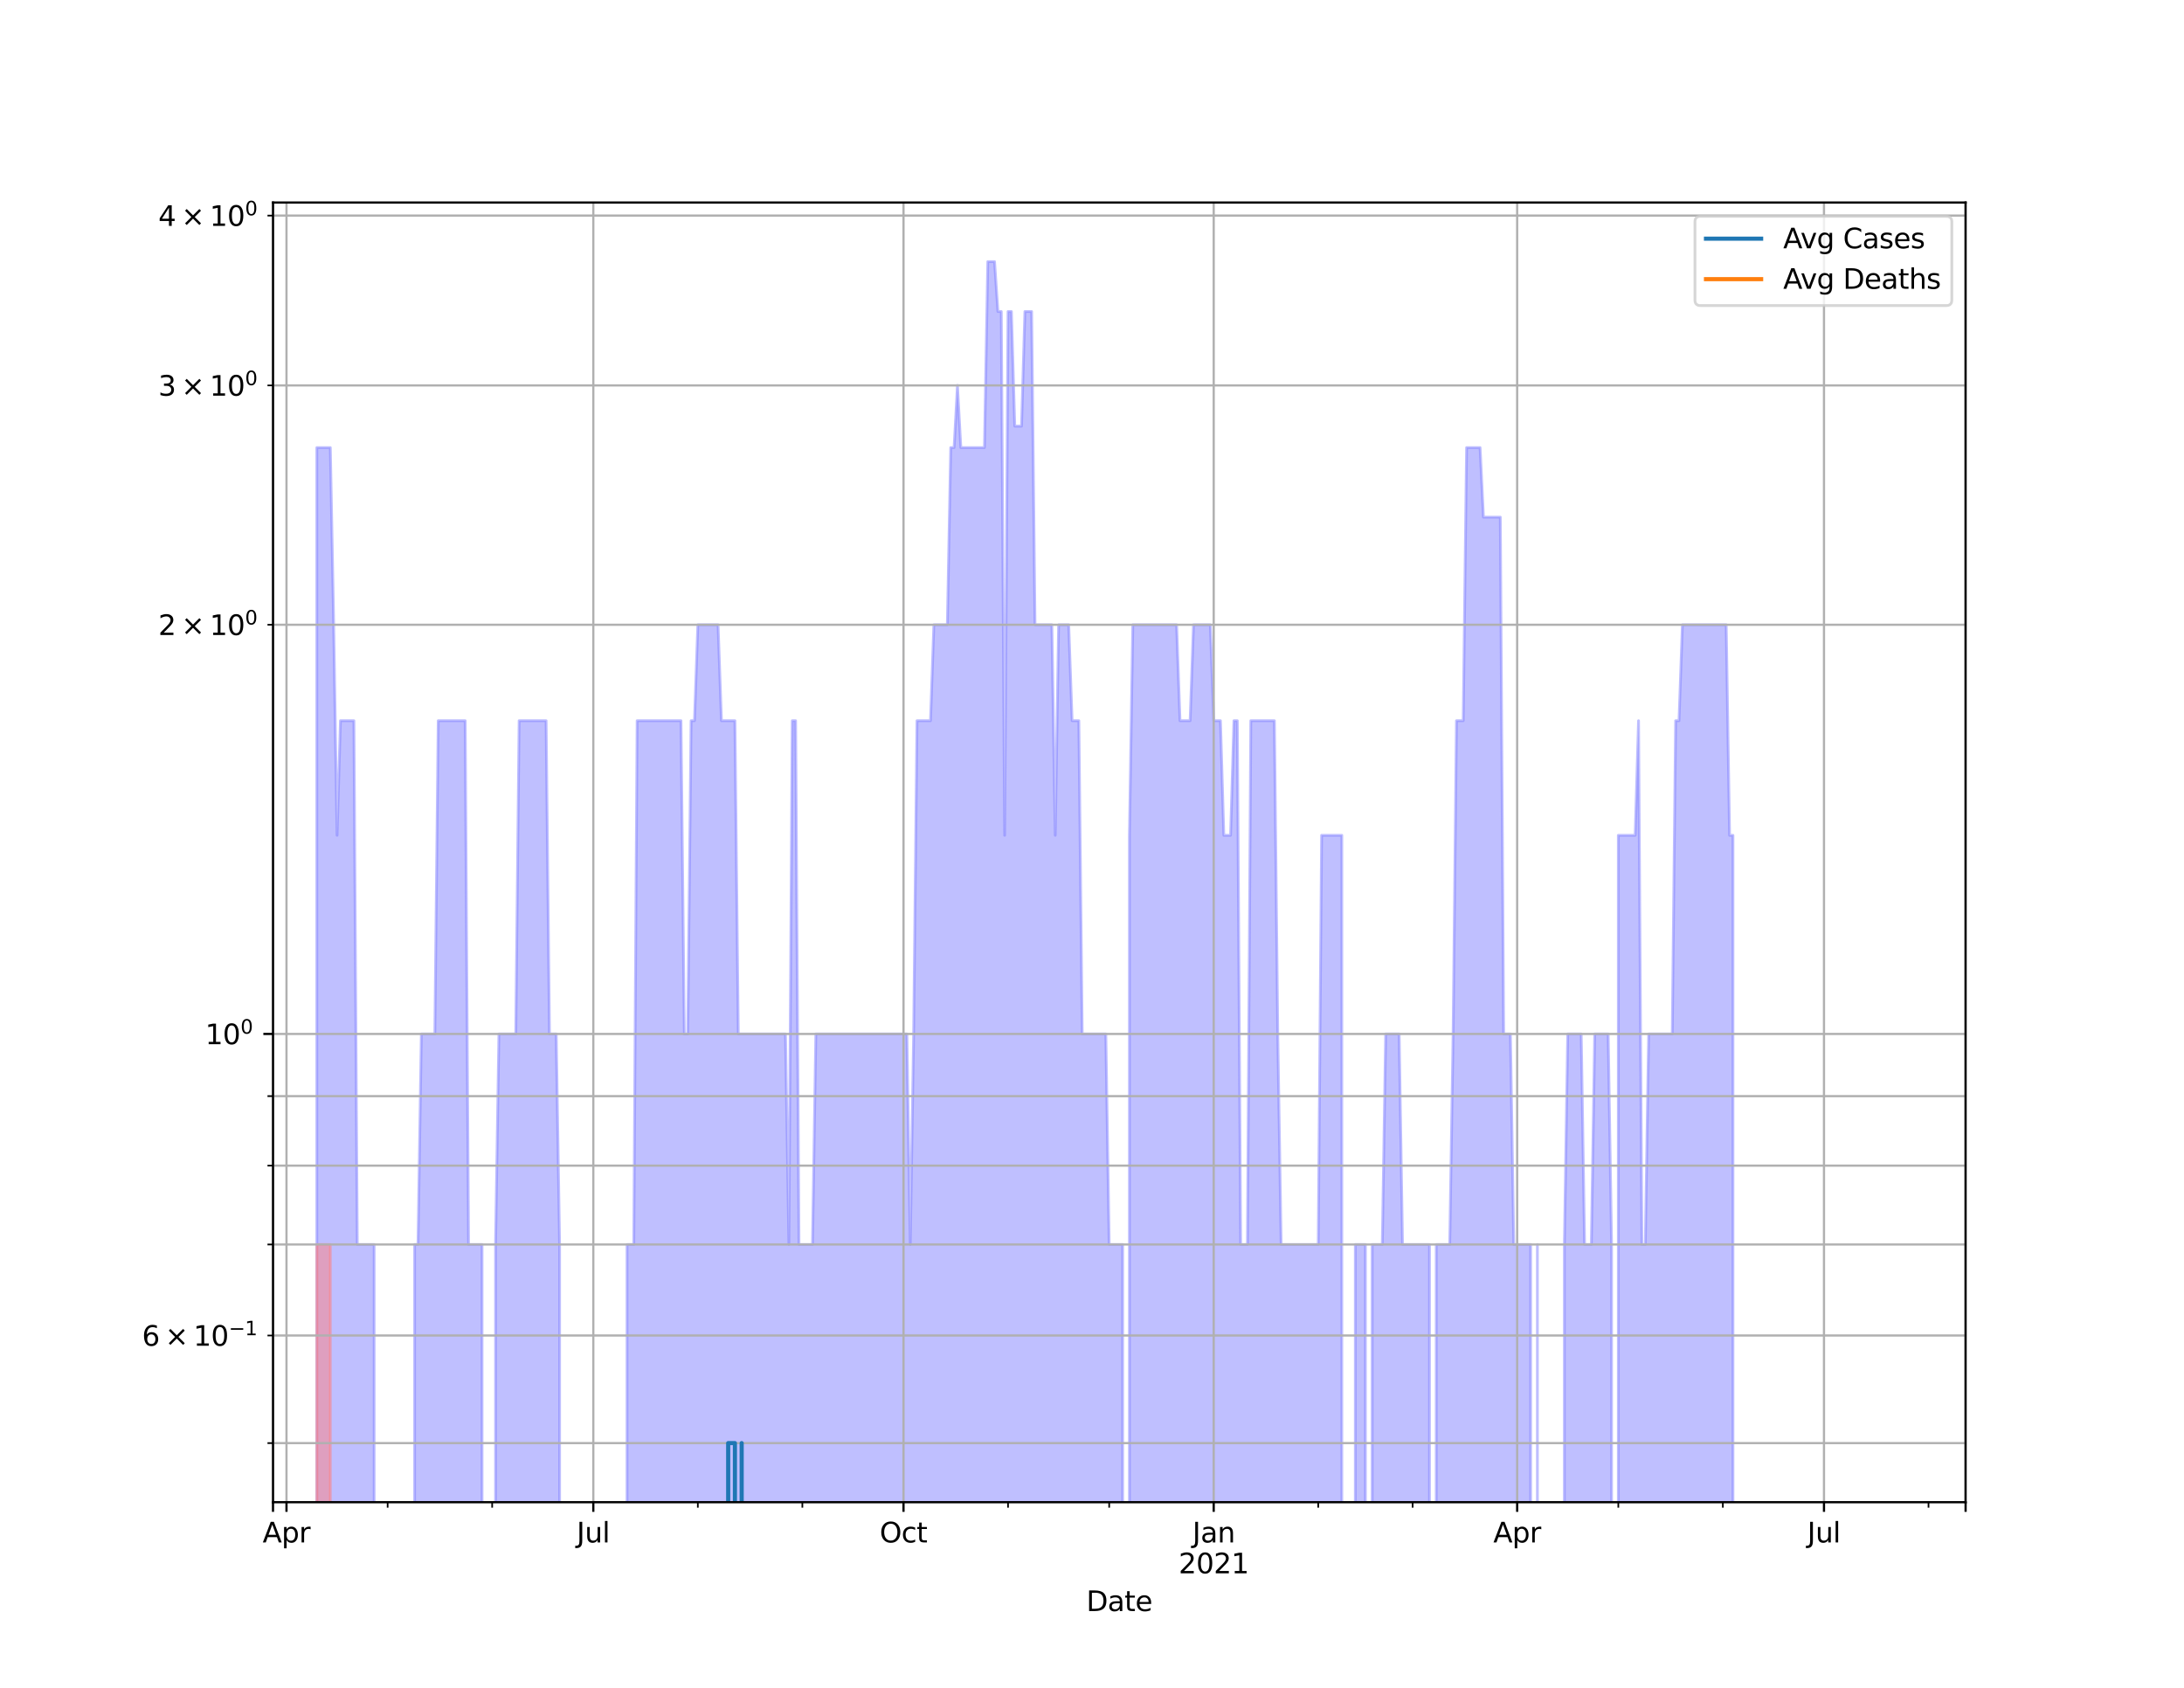 <?xml version="1.0" encoding="utf-8" standalone="no"?>
<!DOCTYPE svg PUBLIC "-//W3C//DTD SVG 1.1//EN"
  "http://www.w3.org/Graphics/SVG/1.1/DTD/svg11.dtd">
<svg height="612pt" version="1.1" viewBox="0 0 792 612" width="792pt" xmlns="http://www.w3.org/2000/svg" xmlns:xlink="http://www.w3.org/1999/xlink">
 <defs>
  <style type="text/css">*{stroke-linecap:butt;stroke-linejoin:round;}</style>
 </defs>
 <g id="figure_1">
  <g id="patch_1">
   <path d="M 0 612 
L 792 612 
L 792 0 
L 0 0 
z
" style="fill:#ffffff;"/>
  </g>
  <g id="axes_1">
   <g id="patch_2">
    <path d="M 99 544.68 
L 712.8 544.68 
L 712.8 73.44 
L 99 73.44 
z
" style="fill:#ffffff;"/>
   </g>
   <g id="PolyCollection_1">
    <path clip-path="url(#p68e2955192)" d="M 99 493223.916 
L 99 493223.916 
L 100.223 493223.916 
L 101.445 493223.916 
L 102.668 493223.916 
L 103.891 493223.916 
L 105.114 493223.916 
L 106.336 493223.916 
L 107.559 493223.916 
L 108.782 493223.916 
L 110.004 493223.916 
L 111.227 493223.916 
L 112.45 493223.916 
L 113.673 493223.916 
L 114.895 162.3 
L 116.118 162.3 
L 117.341 162.3 
L 118.563 162.3 
L 119.786 162.3 
L 121.009 226.535 
L 122.231 302.879 
L 123.454 261.321 
L 124.677 261.321 
L 125.9 261.321 
L 127.122 261.321 
L 128.345 261.321 
L 129.568 451.241 
L 130.79 451.241 
L 132.013 451.241 
L 133.236 451.241 
L 134.459 451.241 
L 135.681 451.241 
L 136.904 493223.916 
L 138.127 493223.916 
L 139.349 493223.916 
L 140.572 493223.916 
L 141.795 493223.916 
L 143.018 493223.916 
L 144.24 493223.916 
L 145.463 493223.916 
L 146.686 493223.916 
L 147.908 493223.916 
L 149.131 493223.916 
L 150.354 451.241 
L 151.576 451.241 
L 152.799 374.898 
L 154.022 374.898 
L 155.245 374.898 
L 156.467 374.898 
L 157.69 374.898 
L 158.913 261.321 
L 160.135 261.321 
L 161.358 261.321 
L 162.581 261.321 
L 163.804 261.321 
L 165.026 261.321 
L 166.249 261.321 
L 167.472 261.321 
L 168.694 261.321 
L 169.917 451.241 
L 171.14 451.241 
L 172.363 451.241 
L 173.585 451.241 
L 174.808 451.241 
L 176.031 493223.916 
L 177.253 493223.916 
L 178.476 493223.916 
L 179.699 451.241 
L 180.922 374.898 
L 182.144 374.898 
L 183.367 374.898 
L 184.59 374.898 
L 185.812 374.898 
L 187.035 374.898 
L 188.258 261.321 
L 189.48 261.321 
L 190.703 261.321 
L 191.926 261.321 
L 193.149 261.321 
L 194.371 261.321 
L 195.594 261.321 
L 196.817 261.321 
L 198.039 261.321 
L 199.262 374.898 
L 200.485 374.898 
L 201.708 374.898 
L 202.93 451.241 
L 204.153 493223.916 
L 205.376 493223.916 
L 206.598 493223.916 
L 207.821 493223.916 
L 209.044 493223.916 
L 210.267 493223.916 
L 211.489 493223.916 
L 212.712 493223.916 
L 213.935 493223.916 
L 215.157 493223.916 
L 216.38 493223.916 
L 217.603 493223.916 
L 218.825 493223.916 
L 220.048 493223.916 
L 221.271 493223.916 
L 222.494 493223.916 
L 223.716 493223.916 
L 224.939 493223.916 
L 226.162 493223.916 
L 227.384 451.241 
L 228.607 451.241 
L 229.83 451.241 
L 231.053 261.321 
L 232.275 261.321 
L 233.498 261.321 
L 234.721 261.321 
L 235.943 261.321 
L 237.166 261.321 
L 238.389 261.321 
L 239.612 261.321 
L 240.834 261.321 
L 242.057 261.321 
L 243.28 261.321 
L 244.502 261.321 
L 245.725 261.321 
L 246.948 261.321 
L 248.171 374.898 
L 249.393 374.898 
L 250.616 261.321 
L 251.839 261.321 
L 253.061 226.535 
L 254.284 226.535 
L 255.507 226.535 
L 256.729 226.535 
L 257.952 226.535 
L 259.175 226.535 
L 260.398 226.535 
L 261.62 261.321 
L 262.843 261.321 
L 264.066 261.321 
L 265.288 261.321 
L 266.511 261.321 
L 267.734 374.898 
L 268.957 374.898 
L 270.179 374.898 
L 271.402 374.898 
L 272.625 374.898 
L 273.847 374.898 
L 275.07 374.898 
L 276.293 374.898 
L 277.516 374.898 
L 278.738 374.898 
L 279.961 374.898 
L 281.184 374.898 
L 282.406 374.898 
L 283.629 374.898 
L 284.852 374.898 
L 286.075 451.241 
L 287.297 261.321 
L 288.52 261.321 
L 289.743 451.241 
L 290.965 451.241 
L 292.188 451.241 
L 293.411 451.241 
L 294.633 451.241 
L 295.856 374.898 
L 297.079 374.898 
L 298.302 374.898 
L 299.524 374.898 
L 300.747 374.898 
L 301.97 374.898 
L 303.192 374.898 
L 304.415 374.898 
L 305.638 374.898 
L 306.861 374.898 
L 308.083 374.898 
L 309.306 374.898 
L 310.529 374.898 
L 311.751 374.898 
L 312.974 374.898 
L 314.197 374.898 
L 315.42 374.898 
L 316.642 374.898 
L 317.865 374.898 
L 319.088 374.898 
L 320.31 374.898 
L 321.533 374.898 
L 322.756 374.898 
L 323.978 374.898 
L 325.201 374.898 
L 326.424 374.898 
L 327.647 374.898 
L 328.869 374.898 
L 330.092 451.241 
L 331.315 374.898 
L 332.537 261.321 
L 333.76 261.321 
L 334.983 261.321 
L 336.206 261.321 
L 337.428 261.321 
L 338.651 226.535 
L 339.874 226.535 
L 341.096 226.535 
L 342.319 226.535 
L 343.542 226.535 
L 344.765 162.3 
L 345.987 162.3 
L 347.21 139.749 
L 348.433 162.3 
L 349.655 162.3 
L 350.878 162.3 
L 352.101 162.3 
L 353.324 162.3 
L 354.546 162.3 
L 355.769 162.3 
L 356.992 162.3 
L 358.214 94.86 
L 359.437 94.86 
L 360.66 94.86 
L 361.882 112.959 
L 363.105 112.959 
L 364.328 302.879 
L 365.551 112.959 
L 366.773 112.959 
L 367.996 154.516 
L 369.219 154.516 
L 370.441 154.516 
L 371.664 112.959 
L 372.887 112.959 
L 374.11 112.959 
L 375.332 226.535 
L 376.555 226.535 
L 377.778 226.535 
L 379 226.535 
L 380.223 226.535 
L 381.446 226.535 
L 382.669 302.879 
L 383.891 226.535 
L 385.114 226.535 
L 386.337 226.535 
L 387.559 226.535 
L 388.782 261.321 
L 390.005 261.321 
L 391.227 261.321 
L 392.45 374.898 
L 393.673 374.898 
L 394.896 374.898 
L 396.118 374.898 
L 397.341 374.898 
L 398.564 374.898 
L 399.786 374.898 
L 401.009 374.898 
L 402.232 451.241 
L 403.455 451.241 
L 404.677 451.241 
L 405.9 451.241 
L 407.123 451.241 
L 408.345 493223.916 
L 409.568 302.879 
L 410.791 226.535 
L 412.014 226.535 
L 413.236 226.535 
L 414.459 226.535 
L 415.682 226.535 
L 416.904 226.535 
L 418.127 226.535 
L 419.35 226.535 
L 420.573 226.535 
L 421.795 226.535 
L 423.018 226.535 
L 424.241 226.535 
L 425.463 226.535 
L 426.686 226.535 
L 427.909 261.321 
L 429.131 261.321 
L 430.354 261.321 
L 431.577 261.321 
L 432.8 226.535 
L 434.022 226.535 
L 435.245 226.535 
L 436.468 226.535 
L 437.69 226.535 
L 438.913 226.535 
L 440.136 261.321 
L 441.359 261.321 
L 442.581 261.321 
L 443.804 302.879 
L 445.027 302.879 
L 446.249 302.879 
L 447.472 261.321 
L 448.695 261.321 
L 449.918 451.241 
L 451.14 451.241 
L 452.363 451.241 
L 453.586 261.321 
L 454.808 261.321 
L 456.031 261.321 
L 457.254 261.321 
L 458.476 261.321 
L 459.699 261.321 
L 460.922 261.321 
L 462.145 261.321 
L 463.367 374.898 
L 464.59 451.241 
L 465.813 451.241 
L 467.035 451.241 
L 468.258 451.241 
L 469.481 451.241 
L 470.704 451.241 
L 471.926 451.241 
L 473.149 451.241 
L 474.372 451.241 
L 475.594 451.241 
L 476.817 451.241 
L 478.04 451.241 
L 479.263 302.879 
L 480.485 302.879 
L 481.708 302.879 
L 482.931 302.879 
L 484.153 302.879 
L 485.376 302.879 
L 486.599 302.879 
L 487.822 493223.916 
L 489.044 493223.916 
L 490.267 493223.916 
L 491.49 451.241 
L 492.712 451.241 
L 493.935 451.241 
L 495.158 451.241 
L 496.38 493223.916 
L 497.603 451.241 
L 498.826 451.241 
L 500.049 451.241 
L 501.271 451.241 
L 502.494 374.898 
L 503.717 374.898 
L 504.939 374.898 
L 506.162 374.898 
L 507.385 374.898 
L 508.608 451.241 
L 509.83 451.241 
L 511.053 451.241 
L 512.276 451.241 
L 513.498 451.241 
L 514.721 451.241 
L 515.944 451.241 
L 517.167 451.241 
L 518.389 451.241 
L 519.612 493223.916 
L 520.835 451.241 
L 522.057 451.241 
L 523.28 451.241 
L 524.503 451.241 
L 525.725 451.241 
L 526.948 374.898 
L 528.171 261.321 
L 529.394 261.321 
L 530.616 261.321 
L 531.839 162.3 
L 533.062 162.3 
L 534.284 162.3 
L 535.507 162.3 
L 536.73 162.3 
L 537.953 187.511 
L 539.175 187.511 
L 540.398 187.511 
L 541.621 187.511 
L 542.843 187.511 
L 544.066 187.511 
L 545.289 374.898 
L 546.512 374.898 
L 547.734 374.898 
L 548.957 451.241 
L 550.18 451.241 
L 551.402 451.241 
L 552.625 451.241 
L 553.848 451.241 
L 555.071 451.241 
L 556.293 493223.916 
L 557.516 451.241 
L 558.739 493223.916 
L 559.961 493223.916 
L 561.184 493223.916 
L 562.407 493223.916 
L 563.629 493223.916 
L 564.852 493223.916 
L 566.075 493223.916 
L 567.298 451.241 
L 568.52 374.898 
L 569.743 374.898 
L 570.966 374.898 
L 572.188 374.898 
L 573.411 374.898 
L 574.634 451.241 
L 575.857 451.241 
L 577.079 451.241 
L 578.302 374.898 
L 579.525 374.898 
L 580.747 374.898 
L 581.97 374.898 
L 583.193 374.898 
L 584.416 451.241 
L 585.638 493223.916 
L 586.861 302.879 
L 588.084 302.879 
L 589.306 302.879 
L 590.529 302.879 
L 591.752 302.879 
L 592.975 302.879 
L 594.197 261.321 
L 595.42 451.241 
L 596.643 451.241 
L 597.865 374.898 
L 599.088 374.898 
L 600.311 374.898 
L 601.533 374.898 
L 602.756 374.898 
L 603.979 374.898 
L 605.202 374.898 
L 606.424 374.898 
L 607.647 261.321 
L 608.87 261.321 
L 610.092 226.535 
L 611.315 226.535 
L 612.538 226.535 
L 613.761 226.535 
L 614.983 226.535 
L 616.206 226.535 
L 617.429 226.535 
L 618.651 226.535 
L 619.874 226.535 
L 621.097 226.535 
L 622.32 226.535 
L 623.542 226.535 
L 624.765 226.535 
L 625.988 226.535 
L 627.21 302.879 
L 628.433 302.879 
L 629.656 493223.916 
L 630.878 493223.916 
L 632.101 493223.916 
L 633.324 493223.916 
L 634.547 493223.916 
L 635.769 493223.916 
L 636.992 493223.916 
L 638.215 493223.916 
L 639.437 493223.916 
L 640.66 493223.916 
L 641.883 493223.916 
L 643.106 493223.916 
L 644.328 493223.916 
L 645.551 493223.916 
L 646.774 493223.916 
L 647.996 493223.916 
L 649.219 493223.916 
L 650.442 493223.916 
L 651.665 493223.916 
L 652.887 493223.916 
L 654.11 493223.916 
L 655.333 493223.916 
L 656.555 493223.916 
L 657.778 493223.916 
L 659.001 493223.916 
L 660.224 493223.916 
L 661.446 493223.916 
L 662.669 493223.916 
L 663.892 493223.916 
L 665.114 493223.916 
L 666.337 493223.916 
L 667.56 493223.916 
L 668.782 493223.916 
L 670.005 493223.916 
L 671.228 493223.916 
L 672.451 493223.916 
L 673.673 493223.916 
L 674.896 493223.916 
L 676.119 493223.916 
L 677.341 493223.916 
L 678.564 493223.916 
L 679.787 493223.916 
L 681.01 493223.916 
L 682.232 493223.916 
L 683.455 493223.916 
L 684.678 493223.916 
L 685.9 493223.916 
L 687.123 493223.916 
L 688.346 493223.916 
L 689.569 493223.916 
L 690.791 493223.916 
L 692.014 493223.916 
L 693.237 493223.916 
L 694.459 493223.916 
L 695.682 493223.916 
L 696.905 493223.916 
L 698.127 493223.916 
L 699.35 493223.916 
L 700.573 493223.916 
L 701.796 493223.916 
L 703.018 493223.916 
L 704.241 493223.916 
L 705.464 493223.916 
L 706.686 493223.916 
L 707.909 493223.916 
L 709.132 493223.916 
L 710.355 493223.916 
L 711.577 493223.916 
L 712.8 493223.916 
L 712.8 493223.916 
L 712.8 493223.916 
L 711.577 493223.916 
L 710.355 493223.916 
L 709.132 493223.916 
L 707.909 493223.916 
L 706.686 493223.916 
L 705.464 493223.916 
L 704.241 493223.916 
L 703.018 493223.916 
L 701.796 493223.916 
L 700.573 493223.916 
L 699.35 493223.916 
L 698.127 493223.916 
L 696.905 493223.916 
L 695.682 493223.916 
L 694.459 493223.916 
L 693.237 493223.916 
L 692.014 493223.916 
L 690.791 493223.916 
L 689.569 493223.916 
L 688.346 493223.916 
L 687.123 493223.916 
L 685.9 493223.916 
L 684.678 493223.916 
L 683.455 493223.916 
L 682.232 493223.916 
L 681.01 493223.916 
L 679.787 493223.916 
L 678.564 493223.916 
L 677.341 493223.916 
L 676.119 493223.916 
L 674.896 493223.916 
L 673.673 493223.916 
L 672.451 493223.916 
L 671.228 493223.916 
L 670.005 493223.916 
L 668.782 493223.916 
L 667.56 493223.916 
L 666.337 493223.916 
L 665.114 493223.916 
L 663.892 493223.916 
L 662.669 493223.916 
L 661.446 493223.916 
L 660.224 493223.916 
L 659.001 493223.916 
L 657.778 493223.916 
L 656.555 493223.916 
L 655.333 493223.916 
L 654.11 493223.916 
L 652.887 493223.916 
L 651.665 493223.916 
L 650.442 493223.916 
L 649.219 493223.916 
L 647.996 493223.916 
L 646.774 493223.916 
L 645.551 493223.916 
L 644.328 493223.916 
L 643.106 493223.916 
L 641.883 493223.916 
L 640.66 493223.916 
L 639.437 493223.916 
L 638.215 493223.916 
L 636.992 493223.916 
L 635.769 493223.916 
L 634.547 493223.916 
L 633.324 493223.916 
L 632.101 493223.916 
L 630.878 493223.916 
L 629.656 493223.916 
L 628.433 493223.916 
L 627.21 493223.916 
L 625.988 493223.916 
L 624.765 493223.916 
L 623.542 493223.916 
L 622.32 493223.916 
L 621.097 493223.916 
L 619.874 493223.916 
L 618.651 493223.916 
L 617.429 493223.916 
L 616.206 493223.916 
L 614.983 493223.916 
L 613.761 493223.916 
L 612.538 493223.916 
L 611.315 493223.916 
L 610.092 493223.916 
L 608.87 493223.916 
L 607.647 493223.916 
L 606.424 493223.916 
L 605.202 493223.916 
L 603.979 493223.916 
L 602.756 493223.916 
L 601.533 493223.916 
L 600.311 493223.916 
L 599.088 493223.916 
L 597.865 493223.916 
L 596.643 493223.916 
L 595.42 493223.916 
L 594.197 493223.916 
L 592.975 493223.916 
L 591.752 493223.916 
L 590.529 493223.916 
L 589.306 493223.916 
L 588.084 493223.916 
L 586.861 493223.916 
L 585.638 493223.916 
L 584.416 493223.916 
L 583.193 493223.916 
L 581.97 493223.916 
L 580.747 493223.916 
L 579.525 493223.916 
L 578.302 493223.916 
L 577.079 493223.916 
L 575.857 493223.916 
L 574.634 493223.916 
L 573.411 493223.916 
L 572.188 493223.916 
L 570.966 493223.916 
L 569.743 493223.916 
L 568.52 493223.916 
L 567.298 493223.916 
L 566.075 493223.916 
L 564.852 493223.916 
L 563.629 493223.916 
L 562.407 493223.916 
L 561.184 493223.916 
L 559.961 493223.916 
L 558.739 493223.916 
L 557.516 493223.916 
L 556.293 493223.916 
L 555.071 493223.916 
L 553.848 493223.916 
L 552.625 493223.916 
L 551.402 493223.916 
L 550.18 493223.916 
L 548.957 493223.916 
L 547.734 493223.916 
L 546.512 493223.916 
L 545.289 493223.916 
L 544.066 493223.916 
L 542.843 493223.916 
L 541.621 493223.916 
L 540.398 493223.916 
L 539.175 493223.916 
L 537.953 493223.916 
L 536.73 493223.916 
L 535.507 493223.916 
L 534.284 493223.916 
L 533.062 493223.916 
L 531.839 493223.916 
L 530.616 493223.916 
L 529.394 493223.916 
L 528.171 493223.916 
L 526.948 493223.916 
L 525.725 493223.916 
L 524.503 493223.916 
L 523.28 493223.916 
L 522.057 493223.916 
L 520.835 493223.916 
L 519.612 493223.916 
L 518.389 493223.916 
L 517.167 493223.916 
L 515.944 493223.916 
L 514.721 493223.916 
L 513.498 493223.916 
L 512.276 493223.916 
L 511.053 493223.916 
L 509.83 493223.916 
L 508.608 493223.916 
L 507.385 493223.916 
L 506.162 493223.916 
L 504.939 493223.916 
L 503.717 493223.916 
L 502.494 493223.916 
L 501.271 493223.916 
L 500.049 493223.916 
L 498.826 493223.916 
L 497.603 493223.916 
L 496.38 493223.916 
L 495.158 493223.916 
L 493.935 493223.916 
L 492.712 493223.916 
L 491.49 493223.916 
L 490.267 493223.916 
L 489.044 493223.916 
L 487.822 493223.916 
L 486.599 493223.916 
L 485.376 493223.916 
L 484.153 493223.916 
L 482.931 493223.916 
L 481.708 493223.916 
L 480.485 493223.916 
L 479.263 493223.916 
L 478.04 493223.916 
L 476.817 493223.916 
L 475.594 493223.916 
L 474.372 493223.916 
L 473.149 493223.916 
L 471.926 493223.916 
L 470.704 493223.916 
L 469.481 493223.916 
L 468.258 493223.916 
L 467.035 493223.916 
L 465.813 493223.916 
L 464.59 493223.916 
L 463.367 493223.916 
L 462.145 493223.916 
L 460.922 493223.916 
L 459.699 493223.916 
L 458.476 493223.916 
L 457.254 493223.916 
L 456.031 493223.916 
L 454.808 493223.916 
L 453.586 493223.916 
L 452.363 493223.916 
L 451.14 493223.916 
L 449.918 493223.916 
L 448.695 493223.916 
L 447.472 493223.916 
L 446.249 493223.916 
L 445.027 493223.916 
L 443.804 493223.916 
L 442.581 493223.916 
L 441.359 493223.916 
L 440.136 493223.916 
L 438.913 493223.916 
L 437.69 493223.916 
L 436.468 493223.916 
L 435.245 493223.916 
L 434.022 493223.916 
L 432.8 493223.916 
L 431.577 493223.916 
L 430.354 493223.916 
L 429.131 493223.916 
L 427.909 493223.916 
L 426.686 493223.916 
L 425.463 493223.916 
L 424.241 493223.916 
L 423.018 493223.916 
L 421.795 493223.916 
L 420.573 493223.916 
L 419.35 493223.916 
L 418.127 493223.916 
L 416.904 493223.916 
L 415.682 493223.916 
L 414.459 493223.916 
L 413.236 493223.916 
L 412.014 493223.916 
L 410.791 493223.916 
L 409.568 493223.916 
L 408.345 493223.916 
L 407.123 493223.916 
L 405.9 493223.916 
L 404.677 493223.916 
L 403.455 493223.916 
L 402.232 493223.916 
L 401.009 493223.916 
L 399.786 493223.916 
L 398.564 493223.916 
L 397.341 493223.916 
L 396.118 493223.916 
L 394.896 493223.916 
L 393.673 493223.916 
L 392.45 493223.916 
L 391.227 493223.916 
L 390.005 493223.916 
L 388.782 493223.916 
L 387.559 493223.916 
L 386.337 493223.916 
L 385.114 493223.916 
L 383.891 493223.916 
L 382.669 493223.916 
L 381.446 493223.916 
L 380.223 493223.916 
L 379 493223.916 
L 377.778 493223.916 
L 376.555 493223.916 
L 375.332 493223.916 
L 374.11 493223.916 
L 372.887 493223.916 
L 371.664 493223.916 
L 370.441 493223.916 
L 369.219 493223.916 
L 367.996 493223.916 
L 366.773 493223.916 
L 365.551 493223.916 
L 364.328 493223.916 
L 363.105 493223.916 
L 361.882 493223.916 
L 360.66 493223.916 
L 359.437 493223.916 
L 358.214 493223.916 
L 356.992 493223.916 
L 355.769 493223.916 
L 354.546 493223.916 
L 353.324 493223.916 
L 352.101 493223.916 
L 350.878 493223.916 
L 349.655 493223.916 
L 348.433 493223.916 
L 347.21 493223.916 
L 345.987 493223.916 
L 344.765 493223.916 
L 343.542 493223.916 
L 342.319 493223.916 
L 341.096 493223.916 
L 339.874 493223.916 
L 338.651 493223.916 
L 337.428 493223.916 
L 336.206 493223.916 
L 334.983 493223.916 
L 333.76 493223.916 
L 332.537 493223.916 
L 331.315 493223.916 
L 330.092 493223.916 
L 328.869 493223.916 
L 327.647 493223.916 
L 326.424 493223.916 
L 325.201 493223.916 
L 323.978 493223.916 
L 322.756 493223.916 
L 321.533 493223.916 
L 320.31 493223.916 
L 319.088 493223.916 
L 317.865 493223.916 
L 316.642 493223.916 
L 315.42 493223.916 
L 314.197 493223.916 
L 312.974 493223.916 
L 311.751 493223.916 
L 310.529 493223.916 
L 309.306 493223.916 
L 308.083 493223.916 
L 306.861 493223.916 
L 305.638 493223.916 
L 304.415 493223.916 
L 303.192 493223.916 
L 301.97 493223.916 
L 300.747 493223.916 
L 299.524 493223.916 
L 298.302 493223.916 
L 297.079 493223.916 
L 295.856 493223.916 
L 294.633 493223.916 
L 293.411 493223.916 
L 292.188 493223.916 
L 290.965 493223.916 
L 289.743 493223.916 
L 288.52 493223.916 
L 287.297 493223.916 
L 286.075 493223.916 
L 284.852 493223.916 
L 283.629 493223.916 
L 282.406 493223.916 
L 281.184 493223.916 
L 279.961 493223.916 
L 278.738 493223.916 
L 277.516 493223.916 
L 276.293 493223.916 
L 275.07 493223.916 
L 273.847 493223.916 
L 272.625 493223.916 
L 271.402 493223.916 
L 270.179 493223.916 
L 268.957 493223.916 
L 267.734 493223.916 
L 266.511 493223.916 
L 265.288 493223.916 
L 264.066 493223.916 
L 262.843 493223.916 
L 261.62 493223.916 
L 260.398 493223.916 
L 259.175 493223.916 
L 257.952 493223.916 
L 256.729 493223.916 
L 255.507 493223.916 
L 254.284 493223.916 
L 253.061 493223.916 
L 251.839 493223.916 
L 250.616 493223.916 
L 249.393 493223.916 
L 248.171 493223.916 
L 246.948 493223.916 
L 245.725 493223.916 
L 244.502 493223.916 
L 243.28 493223.916 
L 242.057 493223.916 
L 240.834 493223.916 
L 239.612 493223.916 
L 238.389 493223.916 
L 237.166 493223.916 
L 235.943 493223.916 
L 234.721 493223.916 
L 233.498 493223.916 
L 232.275 493223.916 
L 231.053 493223.916 
L 229.83 493223.916 
L 228.607 493223.916 
L 227.384 493223.916 
L 226.162 493223.916 
L 224.939 493223.916 
L 223.716 493223.916 
L 222.494 493223.916 
L 221.271 493223.916 
L 220.048 493223.916 
L 218.825 493223.916 
L 217.603 493223.916 
L 216.38 493223.916 
L 215.157 493223.916 
L 213.935 493223.916 
L 212.712 493223.916 
L 211.489 493223.916 
L 210.267 493223.916 
L 209.044 493223.916 
L 207.821 493223.916 
L 206.598 493223.916 
L 205.376 493223.916 
L 204.153 493223.916 
L 202.93 493223.916 
L 201.708 493223.916 
L 200.485 493223.916 
L 199.262 493223.916 
L 198.039 493223.916 
L 196.817 493223.916 
L 195.594 493223.916 
L 194.371 493223.916 
L 193.149 493223.916 
L 191.926 493223.916 
L 190.703 493223.916 
L 189.48 493223.916 
L 188.258 493223.916 
L 187.035 493223.916 
L 185.812 493223.916 
L 184.59 493223.916 
L 183.367 493223.916 
L 182.144 493223.916 
L 180.922 493223.916 
L 179.699 493223.916 
L 178.476 493223.916 
L 177.253 493223.916 
L 176.031 493223.916 
L 174.808 493223.916 
L 173.585 493223.916 
L 172.363 493223.916 
L 171.14 493223.916 
L 169.917 493223.916 
L 168.694 493223.916 
L 167.472 493223.916 
L 166.249 493223.916 
L 165.026 493223.916 
L 163.804 493223.916 
L 162.581 493223.916 
L 161.358 493223.916 
L 160.135 493223.916 
L 158.913 493223.916 
L 157.69 493223.916 
L 156.467 493223.916 
L 155.245 493223.916 
L 154.022 493223.916 
L 152.799 493223.916 
L 151.576 493223.916 
L 150.354 493223.916 
L 149.131 493223.916 
L 147.908 493223.916 
L 146.686 493223.916 
L 145.463 493223.916 
L 144.24 493223.916 
L 143.018 493223.916 
L 141.795 493223.916 
L 140.572 493223.916 
L 139.349 493223.916 
L 138.127 493223.916 
L 136.904 493223.916 
L 135.681 493223.916 
L 134.459 493223.916 
L 133.236 493223.916 
L 132.013 493223.916 
L 130.79 493223.916 
L 129.568 493223.916 
L 128.345 493223.916 
L 127.122 493223.916 
L 125.9 493223.916 
L 124.677 493223.916 
L 123.454 493223.916 
L 122.231 493223.916 
L 121.009 493223.916 
L 119.786 493223.916 
L 118.563 493223.916 
L 117.341 493223.916 
L 116.118 493223.916 
L 114.895 493223.916 
L 113.673 493223.916 
L 112.45 493223.916 
L 111.227 493223.916 
L 110.004 493223.916 
L 108.782 493223.916 
L 107.559 493223.916 
L 106.336 493223.916 
L 105.114 493223.916 
L 103.891 493223.916 
L 102.668 493223.916 
L 101.445 493223.916 
L 100.223 493223.916 
L 99 493223.916 
z
" style="fill:#8080ff;fill-opacity:0.5;stroke:#8080ff;stroke-opacity:0.5;"/>
   </g>
   <g id="PolyCollection_2">
    <path clip-path="url(#p68e2955192)" d="M 99 493223.916 
L 99 493223.916 
L 100.223 493223.916 
L 101.445 493223.916 
L 102.668 493223.916 
L 103.891 493223.916 
L 105.114 493223.916 
L 106.336 493223.916 
L 107.559 493223.916 
L 108.782 493223.916 
L 110.004 493223.916 
L 111.227 493223.916 
L 112.45 493223.916 
L 113.673 493223.916 
L 114.895 451.241 
L 116.118 451.241 
L 117.341 451.241 
L 118.563 451.241 
L 119.786 451.241 
L 121.009 493223.916 
L 122.231 493223.916 
L 123.454 493223.916 
L 124.677 493223.916 
L 125.9 493223.916 
L 127.122 493223.916 
L 128.345 493223.916 
L 129.568 493223.916 
L 130.79 493223.916 
L 132.013 493223.916 
L 133.236 493223.916 
L 134.459 493223.916 
L 135.681 493223.916 
L 136.904 493223.916 
L 138.127 493223.916 
L 139.349 493223.916 
L 140.572 493223.916 
L 141.795 493223.916 
L 143.018 493223.916 
L 144.24 493223.916 
L 145.463 493223.916 
L 146.686 493223.916 
L 147.908 493223.916 
L 149.131 493223.916 
L 150.354 493223.916 
L 151.576 493223.916 
L 152.799 493223.916 
L 154.022 493223.916 
L 155.245 493223.916 
L 156.467 493223.916 
L 157.69 493223.916 
L 158.913 493223.916 
L 160.135 493223.916 
L 161.358 493223.916 
L 162.581 493223.916 
L 163.804 493223.916 
L 165.026 493223.916 
L 166.249 493223.916 
L 167.472 493223.916 
L 168.694 493223.916 
L 169.917 493223.916 
L 171.14 493223.916 
L 172.363 493223.916 
L 173.585 493223.916 
L 174.808 493223.916 
L 176.031 493223.916 
L 177.253 493223.916 
L 178.476 493223.916 
L 179.699 493223.916 
L 180.922 493223.916 
L 182.144 493223.916 
L 183.367 493223.916 
L 184.59 493223.916 
L 185.812 493223.916 
L 187.035 493223.916 
L 188.258 493223.916 
L 189.48 493223.916 
L 190.703 493223.916 
L 191.926 493223.916 
L 193.149 493223.916 
L 194.371 493223.916 
L 195.594 493223.916 
L 196.817 493223.916 
L 198.039 493223.916 
L 199.262 493223.916 
L 200.485 493223.916 
L 201.708 493223.916 
L 202.93 493223.916 
L 204.153 493223.916 
L 205.376 493223.916 
L 206.598 493223.916 
L 207.821 493223.916 
L 209.044 493223.916 
L 210.267 493223.916 
L 211.489 493223.916 
L 212.712 493223.916 
L 213.935 493223.916 
L 215.157 493223.916 
L 216.38 493223.916 
L 217.603 493223.916 
L 218.825 493223.916 
L 220.048 493223.916 
L 221.271 493223.916 
L 222.494 493223.916 
L 223.716 493223.916 
L 224.939 493223.916 
L 226.162 493223.916 
L 227.384 493223.916 
L 228.607 493223.916 
L 229.83 493223.916 
L 231.053 493223.916 
L 232.275 493223.916 
L 233.498 493223.916 
L 234.721 493223.916 
L 235.943 493223.916 
L 237.166 493223.916 
L 238.389 493223.916 
L 239.612 493223.916 
L 240.834 493223.916 
L 242.057 493223.916 
L 243.28 493223.916 
L 244.502 493223.916 
L 245.725 493223.916 
L 246.948 493223.916 
L 248.171 493223.916 
L 249.393 493223.916 
L 250.616 493223.916 
L 251.839 493223.916 
L 253.061 493223.916 
L 254.284 493223.916 
L 255.507 493223.916 
L 256.729 493223.916 
L 257.952 493223.916 
L 259.175 493223.916 
L 260.398 493223.916 
L 261.62 493223.916 
L 262.843 493223.916 
L 264.066 493223.916 
L 265.288 493223.916 
L 266.511 493223.916 
L 267.734 493223.916 
L 268.957 493223.916 
L 270.179 493223.916 
L 271.402 493223.916 
L 272.625 493223.916 
L 273.847 493223.916 
L 275.07 493223.916 
L 276.293 493223.916 
L 277.516 493223.916 
L 278.738 493223.916 
L 279.961 493223.916 
L 281.184 493223.916 
L 282.406 493223.916 
L 283.629 493223.916 
L 284.852 493223.916 
L 286.075 493223.916 
L 287.297 493223.916 
L 288.52 493223.916 
L 289.743 493223.916 
L 290.965 493223.916 
L 292.188 493223.916 
L 293.411 493223.916 
L 294.633 493223.916 
L 295.856 493223.916 
L 297.079 493223.916 
L 298.302 493223.916 
L 299.524 493223.916 
L 300.747 493223.916 
L 301.97 493223.916 
L 303.192 493223.916 
L 304.415 493223.916 
L 305.638 493223.916 
L 306.861 493223.916 
L 308.083 493223.916 
L 309.306 493223.916 
L 310.529 493223.916 
L 311.751 493223.916 
L 312.974 493223.916 
L 314.197 493223.916 
L 315.42 493223.916 
L 316.642 493223.916 
L 317.865 493223.916 
L 319.088 493223.916 
L 320.31 493223.916 
L 321.533 493223.916 
L 322.756 493223.916 
L 323.978 493223.916 
L 325.201 493223.916 
L 326.424 493223.916 
L 327.647 493223.916 
L 328.869 493223.916 
L 330.092 493223.916 
L 331.315 493223.916 
L 332.537 493223.916 
L 333.76 493223.916 
L 334.983 493223.916 
L 336.206 493223.916 
L 337.428 493223.916 
L 338.651 493223.916 
L 339.874 493223.916 
L 341.096 493223.916 
L 342.319 493223.916 
L 343.542 493223.916 
L 344.765 493223.916 
L 345.987 493223.916 
L 347.21 493223.916 
L 348.433 493223.916 
L 349.655 493223.916 
L 350.878 493223.916 
L 352.101 493223.916 
L 353.324 493223.916 
L 354.546 493223.916 
L 355.769 493223.916 
L 356.992 493223.916 
L 358.214 493223.916 
L 359.437 493223.916 
L 360.66 493223.916 
L 361.882 493223.916 
L 363.105 493223.916 
L 364.328 493223.916 
L 365.551 493223.916 
L 366.773 493223.916 
L 367.996 493223.916 
L 369.219 493223.916 
L 370.441 493223.916 
L 371.664 493223.916 
L 372.887 493223.916 
L 374.11 493223.916 
L 375.332 493223.916 
L 376.555 493223.916 
L 377.778 493223.916 
L 379 493223.916 
L 380.223 493223.916 
L 381.446 493223.916 
L 382.669 493223.916 
L 383.891 493223.916 
L 385.114 493223.916 
L 386.337 493223.916 
L 387.559 493223.916 
L 388.782 493223.916 
L 390.005 493223.916 
L 391.227 493223.916 
L 392.45 493223.916 
L 393.673 493223.916 
L 394.896 493223.916 
L 396.118 493223.916 
L 397.341 493223.916 
L 398.564 493223.916 
L 399.786 493223.916 
L 401.009 493223.916 
L 402.232 493223.916 
L 403.455 493223.916 
L 404.677 493223.916 
L 405.9 493223.916 
L 407.123 493223.916 
L 408.345 493223.916 
L 409.568 493223.916 
L 410.791 493223.916 
L 412.014 493223.916 
L 413.236 493223.916 
L 414.459 493223.916 
L 415.682 493223.916 
L 416.904 493223.916 
L 418.127 493223.916 
L 419.35 493223.916 
L 420.573 493223.916 
L 421.795 493223.916 
L 423.018 493223.916 
L 424.241 493223.916 
L 425.463 493223.916 
L 426.686 493223.916 
L 427.909 493223.916 
L 429.131 493223.916 
L 430.354 493223.916 
L 431.577 493223.916 
L 432.8 493223.916 
L 434.022 493223.916 
L 435.245 493223.916 
L 436.468 493223.916 
L 437.69 493223.916 
L 438.913 493223.916 
L 440.136 493223.916 
L 441.359 493223.916 
L 442.581 493223.916 
L 443.804 493223.916 
L 445.027 493223.916 
L 446.249 493223.916 
L 447.472 493223.916 
L 448.695 493223.916 
L 449.918 493223.916 
L 451.14 493223.916 
L 452.363 493223.916 
L 453.586 493223.916 
L 454.808 493223.916 
L 456.031 493223.916 
L 457.254 493223.916 
L 458.476 493223.916 
L 459.699 493223.916 
L 460.922 493223.916 
L 462.145 493223.916 
L 463.367 493223.916 
L 464.59 493223.916 
L 465.813 493223.916 
L 467.035 493223.916 
L 468.258 493223.916 
L 469.481 493223.916 
L 470.704 493223.916 
L 471.926 493223.916 
L 473.149 493223.916 
L 474.372 493223.916 
L 475.594 493223.916 
L 476.817 493223.916 
L 478.04 493223.916 
L 479.263 493223.916 
L 480.485 493223.916 
L 481.708 493223.916 
L 482.931 493223.916 
L 484.153 493223.916 
L 485.376 493223.916 
L 486.599 493223.916 
L 487.822 493223.916 
L 489.044 493223.916 
L 490.267 493223.916 
L 491.49 493223.916 
L 492.712 493223.916 
L 493.935 493223.916 
L 495.158 493223.916 
L 496.38 493223.916 
L 497.603 493223.916 
L 498.826 493223.916 
L 500.049 493223.916 
L 501.271 493223.916 
L 502.494 493223.916 
L 503.717 493223.916 
L 504.939 493223.916 
L 506.162 493223.916 
L 507.385 493223.916 
L 508.608 493223.916 
L 509.83 493223.916 
L 511.053 493223.916 
L 512.276 493223.916 
L 513.498 493223.916 
L 514.721 493223.916 
L 515.944 493223.916 
L 517.167 493223.916 
L 518.389 493223.916 
L 519.612 493223.916 
L 520.835 493223.916 
L 522.057 493223.916 
L 523.28 493223.916 
L 524.503 493223.916 
L 525.725 493223.916 
L 526.948 493223.916 
L 528.171 493223.916 
L 529.394 493223.916 
L 530.616 493223.916 
L 531.839 493223.916 
L 533.062 493223.916 
L 534.284 493223.916 
L 535.507 493223.916 
L 536.73 493223.916 
L 537.953 493223.916 
L 539.175 493223.916 
L 540.398 493223.916 
L 541.621 493223.916 
L 542.843 493223.916 
L 544.066 493223.916 
L 545.289 493223.916 
L 546.512 493223.916 
L 547.734 493223.916 
L 548.957 493223.916 
L 550.18 493223.916 
L 551.402 493223.916 
L 552.625 493223.916 
L 553.848 493223.916 
L 555.071 493223.916 
L 556.293 493223.916 
L 557.516 493223.916 
L 558.739 493223.916 
L 559.961 493223.916 
L 561.184 493223.916 
L 562.407 493223.916 
L 563.629 493223.916 
L 564.852 493223.916 
L 566.075 493223.916 
L 567.298 493223.916 
L 568.52 493223.916 
L 569.743 493223.916 
L 570.966 493223.916 
L 572.188 493223.916 
L 573.411 493223.916 
L 574.634 493223.916 
L 575.857 493223.916 
L 577.079 493223.916 
L 578.302 493223.916 
L 579.525 493223.916 
L 580.747 493223.916 
L 581.97 493223.916 
L 583.193 493223.916 
L 584.416 493223.916 
L 585.638 493223.916 
L 586.861 493223.916 
L 588.084 493223.916 
L 589.306 493223.916 
L 590.529 493223.916 
L 591.752 493223.916 
L 592.975 493223.916 
L 594.197 493223.916 
L 595.42 493223.916 
L 596.643 493223.916 
L 597.865 493223.916 
L 599.088 493223.916 
L 600.311 493223.916 
L 601.533 493223.916 
L 602.756 493223.916 
L 603.979 493223.916 
L 605.202 493223.916 
L 606.424 493223.916 
L 607.647 493223.916 
L 608.87 493223.916 
L 610.092 493223.916 
L 611.315 493223.916 
L 612.538 493223.916 
L 613.761 493223.916 
L 614.983 493223.916 
L 616.206 493223.916 
L 617.429 493223.916 
L 618.651 493223.916 
L 619.874 493223.916 
L 621.097 493223.916 
L 622.32 493223.916 
L 623.542 493223.916 
L 624.765 493223.916 
L 625.988 493223.916 
L 627.21 493223.916 
L 628.433 493223.916 
L 629.656 493223.916 
L 630.878 493223.916 
L 632.101 493223.916 
L 633.324 493223.916 
L 634.547 493223.916 
L 635.769 493223.916 
L 636.992 493223.916 
L 638.215 493223.916 
L 639.437 493223.916 
L 640.66 493223.916 
L 641.883 493223.916 
L 643.106 493223.916 
L 644.328 493223.916 
L 645.551 493223.916 
L 646.774 493223.916 
L 647.996 493223.916 
L 649.219 493223.916 
L 650.442 493223.916 
L 651.665 493223.916 
L 652.887 493223.916 
L 654.11 493223.916 
L 655.333 493223.916 
L 656.555 493223.916 
L 657.778 493223.916 
L 659.001 493223.916 
L 660.224 493223.916 
L 661.446 493223.916 
L 662.669 493223.916 
L 663.892 493223.916 
L 665.114 493223.916 
L 666.337 493223.916 
L 667.56 493223.916 
L 668.782 493223.916 
L 670.005 493223.916 
L 671.228 493223.916 
L 672.451 493223.916 
L 673.673 493223.916 
L 674.896 493223.916 
L 676.119 493223.916 
L 677.341 493223.916 
L 678.564 493223.916 
L 679.787 493223.916 
L 681.01 493223.916 
L 682.232 493223.916 
L 683.455 493223.916 
L 684.678 493223.916 
L 685.9 493223.916 
L 687.123 493223.916 
L 688.346 493223.916 
L 689.569 493223.916 
L 690.791 493223.916 
L 692.014 493223.916 
L 693.237 493223.916 
L 694.459 493223.916 
L 695.682 493223.916 
L 696.905 493223.916 
L 698.127 493223.916 
L 699.35 493223.916 
L 700.573 493223.916 
L 701.796 493223.916 
L 703.018 493223.916 
L 704.241 493223.916 
L 705.464 493223.916 
L 706.686 493223.916 
L 707.909 493223.916 
L 709.132 493223.916 
L 710.355 493223.916 
L 711.577 493223.916 
L 712.8 493223.916 
L 712.8 493223.916 
L 712.8 493223.916 
L 711.577 493223.916 
L 710.355 493223.916 
L 709.132 493223.916 
L 707.909 493223.916 
L 706.686 493223.916 
L 705.464 493223.916 
L 704.241 493223.916 
L 703.018 493223.916 
L 701.796 493223.916 
L 700.573 493223.916 
L 699.35 493223.916 
L 698.127 493223.916 
L 696.905 493223.916 
L 695.682 493223.916 
L 694.459 493223.916 
L 693.237 493223.916 
L 692.014 493223.916 
L 690.791 493223.916 
L 689.569 493223.916 
L 688.346 493223.916 
L 687.123 493223.916 
L 685.9 493223.916 
L 684.678 493223.916 
L 683.455 493223.916 
L 682.232 493223.916 
L 681.01 493223.916 
L 679.787 493223.916 
L 678.564 493223.916 
L 677.341 493223.916 
L 676.119 493223.916 
L 674.896 493223.916 
L 673.673 493223.916 
L 672.451 493223.916 
L 671.228 493223.916 
L 670.005 493223.916 
L 668.782 493223.916 
L 667.56 493223.916 
L 666.337 493223.916 
L 665.114 493223.916 
L 663.892 493223.916 
L 662.669 493223.916 
L 661.446 493223.916 
L 660.224 493223.916 
L 659.001 493223.916 
L 657.778 493223.916 
L 656.555 493223.916 
L 655.333 493223.916 
L 654.11 493223.916 
L 652.887 493223.916 
L 651.665 493223.916 
L 650.442 493223.916 
L 649.219 493223.916 
L 647.996 493223.916 
L 646.774 493223.916 
L 645.551 493223.916 
L 644.328 493223.916 
L 643.106 493223.916 
L 641.883 493223.916 
L 640.66 493223.916 
L 639.437 493223.916 
L 638.215 493223.916 
L 636.992 493223.916 
L 635.769 493223.916 
L 634.547 493223.916 
L 633.324 493223.916 
L 632.101 493223.916 
L 630.878 493223.916 
L 629.656 493223.916 
L 628.433 493223.916 
L 627.21 493223.916 
L 625.988 493223.916 
L 624.765 493223.916 
L 623.542 493223.916 
L 622.32 493223.916 
L 621.097 493223.916 
L 619.874 493223.916 
L 618.651 493223.916 
L 617.429 493223.916 
L 616.206 493223.916 
L 614.983 493223.916 
L 613.761 493223.916 
L 612.538 493223.916 
L 611.315 493223.916 
L 610.092 493223.916 
L 608.87 493223.916 
L 607.647 493223.916 
L 606.424 493223.916 
L 605.202 493223.916 
L 603.979 493223.916 
L 602.756 493223.916 
L 601.533 493223.916 
L 600.311 493223.916 
L 599.088 493223.916 
L 597.865 493223.916 
L 596.643 493223.916 
L 595.42 493223.916 
L 594.197 493223.916 
L 592.975 493223.916 
L 591.752 493223.916 
L 590.529 493223.916 
L 589.306 493223.916 
L 588.084 493223.916 
L 586.861 493223.916 
L 585.638 493223.916 
L 584.416 493223.916 
L 583.193 493223.916 
L 581.97 493223.916 
L 580.747 493223.916 
L 579.525 493223.916 
L 578.302 493223.916 
L 577.079 493223.916 
L 575.857 493223.916 
L 574.634 493223.916 
L 573.411 493223.916 
L 572.188 493223.916 
L 570.966 493223.916 
L 569.743 493223.916 
L 568.52 493223.916 
L 567.298 493223.916 
L 566.075 493223.916 
L 564.852 493223.916 
L 563.629 493223.916 
L 562.407 493223.916 
L 561.184 493223.916 
L 559.961 493223.916 
L 558.739 493223.916 
L 557.516 493223.916 
L 556.293 493223.916 
L 555.071 493223.916 
L 553.848 493223.916 
L 552.625 493223.916 
L 551.402 493223.916 
L 550.18 493223.916 
L 548.957 493223.916 
L 547.734 493223.916 
L 546.512 493223.916 
L 545.289 493223.916 
L 544.066 493223.916 
L 542.843 493223.916 
L 541.621 493223.916 
L 540.398 493223.916 
L 539.175 493223.916 
L 537.953 493223.916 
L 536.73 493223.916 
L 535.507 493223.916 
L 534.284 493223.916 
L 533.062 493223.916 
L 531.839 493223.916 
L 530.616 493223.916 
L 529.394 493223.916 
L 528.171 493223.916 
L 526.948 493223.916 
L 525.725 493223.916 
L 524.503 493223.916 
L 523.28 493223.916 
L 522.057 493223.916 
L 520.835 493223.916 
L 519.612 493223.916 
L 518.389 493223.916 
L 517.167 493223.916 
L 515.944 493223.916 
L 514.721 493223.916 
L 513.498 493223.916 
L 512.276 493223.916 
L 511.053 493223.916 
L 509.83 493223.916 
L 508.608 493223.916 
L 507.385 493223.916 
L 506.162 493223.916 
L 504.939 493223.916 
L 503.717 493223.916 
L 502.494 493223.916 
L 501.271 493223.916 
L 500.049 493223.916 
L 498.826 493223.916 
L 497.603 493223.916 
L 496.38 493223.916 
L 495.158 493223.916 
L 493.935 493223.916 
L 492.712 493223.916 
L 491.49 493223.916 
L 490.267 493223.916 
L 489.044 493223.916 
L 487.822 493223.916 
L 486.599 493223.916 
L 485.376 493223.916 
L 484.153 493223.916 
L 482.931 493223.916 
L 481.708 493223.916 
L 480.485 493223.916 
L 479.263 493223.916 
L 478.04 493223.916 
L 476.817 493223.916 
L 475.594 493223.916 
L 474.372 493223.916 
L 473.149 493223.916 
L 471.926 493223.916 
L 470.704 493223.916 
L 469.481 493223.916 
L 468.258 493223.916 
L 467.035 493223.916 
L 465.813 493223.916 
L 464.59 493223.916 
L 463.367 493223.916 
L 462.145 493223.916 
L 460.922 493223.916 
L 459.699 493223.916 
L 458.476 493223.916 
L 457.254 493223.916 
L 456.031 493223.916 
L 454.808 493223.916 
L 453.586 493223.916 
L 452.363 493223.916 
L 451.14 493223.916 
L 449.918 493223.916 
L 448.695 493223.916 
L 447.472 493223.916 
L 446.249 493223.916 
L 445.027 493223.916 
L 443.804 493223.916 
L 442.581 493223.916 
L 441.359 493223.916 
L 440.136 493223.916 
L 438.913 493223.916 
L 437.69 493223.916 
L 436.468 493223.916 
L 435.245 493223.916 
L 434.022 493223.916 
L 432.8 493223.916 
L 431.577 493223.916 
L 430.354 493223.916 
L 429.131 493223.916 
L 427.909 493223.916 
L 426.686 493223.916 
L 425.463 493223.916 
L 424.241 493223.916 
L 423.018 493223.916 
L 421.795 493223.916 
L 420.573 493223.916 
L 419.35 493223.916 
L 418.127 493223.916 
L 416.904 493223.916 
L 415.682 493223.916 
L 414.459 493223.916 
L 413.236 493223.916 
L 412.014 493223.916 
L 410.791 493223.916 
L 409.568 493223.916 
L 408.345 493223.916 
L 407.123 493223.916 
L 405.9 493223.916 
L 404.677 493223.916 
L 403.455 493223.916 
L 402.232 493223.916 
L 401.009 493223.916 
L 399.786 493223.916 
L 398.564 493223.916 
L 397.341 493223.916 
L 396.118 493223.916 
L 394.896 493223.916 
L 393.673 493223.916 
L 392.45 493223.916 
L 391.227 493223.916 
L 390.005 493223.916 
L 388.782 493223.916 
L 387.559 493223.916 
L 386.337 493223.916 
L 385.114 493223.916 
L 383.891 493223.916 
L 382.669 493223.916 
L 381.446 493223.916 
L 380.223 493223.916 
L 379 493223.916 
L 377.778 493223.916 
L 376.555 493223.916 
L 375.332 493223.916 
L 374.11 493223.916 
L 372.887 493223.916 
L 371.664 493223.916 
L 370.441 493223.916 
L 369.219 493223.916 
L 367.996 493223.916 
L 366.773 493223.916 
L 365.551 493223.916 
L 364.328 493223.916 
L 363.105 493223.916 
L 361.882 493223.916 
L 360.66 493223.916 
L 359.437 493223.916 
L 358.214 493223.916 
L 356.992 493223.916 
L 355.769 493223.916 
L 354.546 493223.916 
L 353.324 493223.916 
L 352.101 493223.916 
L 350.878 493223.916 
L 349.655 493223.916 
L 348.433 493223.916 
L 347.21 493223.916 
L 345.987 493223.916 
L 344.765 493223.916 
L 343.542 493223.916 
L 342.319 493223.916 
L 341.096 493223.916 
L 339.874 493223.916 
L 338.651 493223.916 
L 337.428 493223.916 
L 336.206 493223.916 
L 334.983 493223.916 
L 333.76 493223.916 
L 332.537 493223.916 
L 331.315 493223.916 
L 330.092 493223.916 
L 328.869 493223.916 
L 327.647 493223.916 
L 326.424 493223.916 
L 325.201 493223.916 
L 323.978 493223.916 
L 322.756 493223.916 
L 321.533 493223.916 
L 320.31 493223.916 
L 319.088 493223.916 
L 317.865 493223.916 
L 316.642 493223.916 
L 315.42 493223.916 
L 314.197 493223.916 
L 312.974 493223.916 
L 311.751 493223.916 
L 310.529 493223.916 
L 309.306 493223.916 
L 308.083 493223.916 
L 306.861 493223.916 
L 305.638 493223.916 
L 304.415 493223.916 
L 303.192 493223.916 
L 301.97 493223.916 
L 300.747 493223.916 
L 299.524 493223.916 
L 298.302 493223.916 
L 297.079 493223.916 
L 295.856 493223.916 
L 294.633 493223.916 
L 293.411 493223.916 
L 292.188 493223.916 
L 290.965 493223.916 
L 289.743 493223.916 
L 288.52 493223.916 
L 287.297 493223.916 
L 286.075 493223.916 
L 284.852 493223.916 
L 283.629 493223.916 
L 282.406 493223.916 
L 281.184 493223.916 
L 279.961 493223.916 
L 278.738 493223.916 
L 277.516 493223.916 
L 276.293 493223.916 
L 275.07 493223.916 
L 273.847 493223.916 
L 272.625 493223.916 
L 271.402 493223.916 
L 270.179 493223.916 
L 268.957 493223.916 
L 267.734 493223.916 
L 266.511 493223.916 
L 265.288 493223.916 
L 264.066 493223.916 
L 262.843 493223.916 
L 261.62 493223.916 
L 260.398 493223.916 
L 259.175 493223.916 
L 257.952 493223.916 
L 256.729 493223.916 
L 255.507 493223.916 
L 254.284 493223.916 
L 253.061 493223.916 
L 251.839 493223.916 
L 250.616 493223.916 
L 249.393 493223.916 
L 248.171 493223.916 
L 246.948 493223.916 
L 245.725 493223.916 
L 244.502 493223.916 
L 243.28 493223.916 
L 242.057 493223.916 
L 240.834 493223.916 
L 239.612 493223.916 
L 238.389 493223.916 
L 237.166 493223.916 
L 235.943 493223.916 
L 234.721 493223.916 
L 233.498 493223.916 
L 232.275 493223.916 
L 231.053 493223.916 
L 229.83 493223.916 
L 228.607 493223.916 
L 227.384 493223.916 
L 226.162 493223.916 
L 224.939 493223.916 
L 223.716 493223.916 
L 222.494 493223.916 
L 221.271 493223.916 
L 220.048 493223.916 
L 218.825 493223.916 
L 217.603 493223.916 
L 216.38 493223.916 
L 215.157 493223.916 
L 213.935 493223.916 
L 212.712 493223.916 
L 211.489 493223.916 
L 210.267 493223.916 
L 209.044 493223.916 
L 207.821 493223.916 
L 206.598 493223.916 
L 205.376 493223.916 
L 204.153 493223.916 
L 202.93 493223.916 
L 201.708 493223.916 
L 200.485 493223.916 
L 199.262 493223.916 
L 198.039 493223.916 
L 196.817 493223.916 
L 195.594 493223.916 
L 194.371 493223.916 
L 193.149 493223.916 
L 191.926 493223.916 
L 190.703 493223.916 
L 189.48 493223.916 
L 188.258 493223.916 
L 187.035 493223.916 
L 185.812 493223.916 
L 184.59 493223.916 
L 183.367 493223.916 
L 182.144 493223.916 
L 180.922 493223.916 
L 179.699 493223.916 
L 178.476 493223.916 
L 177.253 493223.916 
L 176.031 493223.916 
L 174.808 493223.916 
L 173.585 493223.916 
L 172.363 493223.916 
L 171.14 493223.916 
L 169.917 493223.916 
L 168.694 493223.916 
L 167.472 493223.916 
L 166.249 493223.916 
L 165.026 493223.916 
L 163.804 493223.916 
L 162.581 493223.916 
L 161.358 493223.916 
L 160.135 493223.916 
L 158.913 493223.916 
L 157.69 493223.916 
L 156.467 493223.916 
L 155.245 493223.916 
L 154.022 493223.916 
L 152.799 493223.916 
L 151.576 493223.916 
L 150.354 493223.916 
L 149.131 493223.916 
L 147.908 493223.916 
L 146.686 493223.916 
L 145.463 493223.916 
L 144.24 493223.916 
L 143.018 493223.916 
L 141.795 493223.916 
L 140.572 493223.916 
L 139.349 493223.916 
L 138.127 493223.916 
L 136.904 493223.916 
L 135.681 493223.916 
L 134.459 493223.916 
L 133.236 493223.916 
L 132.013 493223.916 
L 130.79 493223.916 
L 129.568 493223.916 
L 128.345 493223.916 
L 127.122 493223.916 
L 125.9 493223.916 
L 124.677 493223.916 
L 123.454 493223.916 
L 122.231 493223.916 
L 121.009 493223.916 
L 119.786 493223.916 
L 118.563 493223.916 
L 117.341 493223.916 
L 116.118 493223.916 
L 114.895 493223.916 
L 113.673 493223.916 
L 112.45 493223.916 
L 111.227 493223.916 
L 110.004 493223.916 
L 108.782 493223.916 
L 107.559 493223.916 
L 106.336 493223.916 
L 105.114 493223.916 
L 103.891 493223.916 
L 102.668 493223.916 
L 101.445 493223.916 
L 100.223 493223.916 
L 99 493223.916 
z
" style="fill:#ff8080;fill-opacity:0.5;stroke:#ff8080;stroke-opacity:0.5;"/>
   </g>
   <g id="matplotlib.axis_1">
    <g id="xtick_1">
     <g id="line2d_1">
      <path clip-path="url(#p68e2955192)" d="M 99 544.68 
L 99 73.44 
" style="fill:none;stroke:#b0b0b0;stroke-linecap:square;stroke-width:0.8;"/>
     </g>
     <g id="line2d_2">
      <defs>
       <path d="M 0 0 
L 0 3.5 
" id="m4abed1d830" style="stroke:#000000;stroke-width:0.8;"/>
      </defs>
      <g>
       <use style="stroke:#000000;stroke-width:0.8;" x="99" xlink:href="#m4abed1d830" y="544.68"/>
      </g>
     </g>
    </g>
    <g id="xtick_2">
     <g id="line2d_3">
      <path clip-path="url(#p68e2955192)" d="M 103.891 544.68 
L 103.891 73.44 
" style="fill:none;stroke:#b0b0b0;stroke-linecap:square;stroke-width:0.8;"/>
     </g>
     <g id="line2d_4">
      <g>
       <use style="stroke:#000000;stroke-width:0.8;" x="103.891" xlink:href="#m4abed1d830" y="544.68"/>
      </g>
     </g>
     <g id="text_1">
      <!-- Apr -->
      <g transform="translate(95.241 559.278)scale(0.1 -0.1)">
       <defs>
        <path d="M 2188 4044 
L 1331 1722 
L 3047 1722 
L 2188 4044 
z
M 1831 4666 
L 2547 4666 
L 4325 0 
L 3669 0 
L 3244 1197 
L 1141 1197 
L 716 0 
L 50 0 
L 1831 4666 
z
" id="DejaVuSans-41" transform="scale(0.016)"/>
        <path d="M 1159 525 
L 1159 -1331 
L 581 -1331 
L 581 3500 
L 1159 3500 
L 1159 2969 
Q 1341 3281 1617 3432 
Q 1894 3584 2278 3584 
Q 2916 3584 3314 3078 
Q 3713 2572 3713 1747 
Q 3713 922 3314 415 
Q 2916 -91 2278 -91 
Q 1894 -91 1617 61 
Q 1341 213 1159 525 
z
M 3116 1747 
Q 3116 2381 2855 2742 
Q 2594 3103 2138 3103 
Q 1681 3103 1420 2742 
Q 1159 2381 1159 1747 
Q 1159 1113 1420 752 
Q 1681 391 2138 391 
Q 2594 391 2855 752 
Q 3116 1113 3116 1747 
z
" id="DejaVuSans-70" transform="scale(0.016)"/>
        <path d="M 2631 2963 
Q 2534 3019 2420 3045 
Q 2306 3072 2169 3072 
Q 1681 3072 1420 2755 
Q 1159 2438 1159 1844 
L 1159 0 
L 581 0 
L 581 3500 
L 1159 3500 
L 1159 2956 
Q 1341 3275 1631 3429 
Q 1922 3584 2338 3584 
Q 2397 3584 2469 3576 
Q 2541 3569 2628 3553 
L 2631 2963 
z
" id="DejaVuSans-72" transform="scale(0.016)"/>
       </defs>
       <use xlink:href="#DejaVuSans-41"/>
       <use x="68.408" xlink:href="#DejaVuSans-70"/>
       <use x="131.885" xlink:href="#DejaVuSans-72"/>
      </g>
     </g>
    </g>
    <g id="xtick_3">
     <g id="line2d_5">
      <path clip-path="url(#p68e2955192)" d="M 215.157 544.68 
L 215.157 73.44 
" style="fill:none;stroke:#b0b0b0;stroke-linecap:square;stroke-width:0.8;"/>
     </g>
     <g id="line2d_6">
      <g>
       <use style="stroke:#000000;stroke-width:0.8;" x="215.157" xlink:href="#m4abed1d830" y="544.68"/>
      </g>
     </g>
     <g id="text_2">
      <!-- Jul -->
      <g transform="translate(209.125 559.278)scale(0.1 -0.1)">
       <defs>
        <path d="M 628 4666 
L 1259 4666 
L 1259 325 
Q 1259 -519 939 -900 
Q 619 -1281 -91 -1281 
L -331 -1281 
L -331 -750 
L -134 -750 
Q 284 -750 456 -515 
Q 628 -281 628 325 
L 628 4666 
z
" id="DejaVuSans-4a" transform="scale(0.016)"/>
        <path d="M 544 1381 
L 544 3500 
L 1119 3500 
L 1119 1403 
Q 1119 906 1312 657 
Q 1506 409 1894 409 
Q 2359 409 2629 706 
Q 2900 1003 2900 1516 
L 2900 3500 
L 3475 3500 
L 3475 0 
L 2900 0 
L 2900 538 
Q 2691 219 2414 64 
Q 2138 -91 1772 -91 
Q 1169 -91 856 284 
Q 544 659 544 1381 
z
M 1991 3584 
L 1991 3584 
z
" id="DejaVuSans-75" transform="scale(0.016)"/>
        <path d="M 603 4863 
L 1178 4863 
L 1178 0 
L 603 0 
L 603 4863 
z
" id="DejaVuSans-6c" transform="scale(0.016)"/>
       </defs>
       <use xlink:href="#DejaVuSans-4a"/>
       <use x="29.492" xlink:href="#DejaVuSans-75"/>
       <use x="92.871" xlink:href="#DejaVuSans-6c"/>
      </g>
     </g>
    </g>
    <g id="xtick_4">
     <g id="line2d_7">
      <path clip-path="url(#p68e2955192)" d="M 327.647 544.68 
L 327.647 73.44 
" style="fill:none;stroke:#b0b0b0;stroke-linecap:square;stroke-width:0.8;"/>
     </g>
     <g id="line2d_8">
      <g>
       <use style="stroke:#000000;stroke-width:0.8;" x="327.647" xlink:href="#m4abed1d830" y="544.68"/>
      </g>
     </g>
     <g id="text_3">
      <!-- Oct -->
      <g transform="translate(319.001 559.278)scale(0.1 -0.1)">
       <defs>
        <path d="M 2522 4238 
Q 1834 4238 1429 3725 
Q 1025 3213 1025 2328 
Q 1025 1447 1429 934 
Q 1834 422 2522 422 
Q 3209 422 3611 934 
Q 4013 1447 4013 2328 
Q 4013 3213 3611 3725 
Q 3209 4238 2522 4238 
z
M 2522 4750 
Q 3503 4750 4090 4092 
Q 4678 3434 4678 2328 
Q 4678 1225 4090 567 
Q 3503 -91 2522 -91 
Q 1538 -91 948 565 
Q 359 1222 359 2328 
Q 359 3434 948 4092 
Q 1538 4750 2522 4750 
z
" id="DejaVuSans-4f" transform="scale(0.016)"/>
        <path d="M 3122 3366 
L 3122 2828 
Q 2878 2963 2633 3030 
Q 2388 3097 2138 3097 
Q 1578 3097 1268 2742 
Q 959 2388 959 1747 
Q 959 1106 1268 751 
Q 1578 397 2138 397 
Q 2388 397 2633 464 
Q 2878 531 3122 666 
L 3122 134 
Q 2881 22 2623 -34 
Q 2366 -91 2075 -91 
Q 1284 -91 818 406 
Q 353 903 353 1747 
Q 353 2603 823 3093 
Q 1294 3584 2113 3584 
Q 2378 3584 2631 3529 
Q 2884 3475 3122 3366 
z
" id="DejaVuSans-63" transform="scale(0.016)"/>
        <path d="M 1172 4494 
L 1172 3500 
L 2356 3500 
L 2356 3053 
L 1172 3053 
L 1172 1153 
Q 1172 725 1289 603 
Q 1406 481 1766 481 
L 2356 481 
L 2356 0 
L 1766 0 
Q 1100 0 847 248 
Q 594 497 594 1153 
L 594 3053 
L 172 3053 
L 172 3500 
L 594 3500 
L 594 4494 
L 1172 4494 
z
" id="DejaVuSans-74" transform="scale(0.016)"/>
       </defs>
       <use xlink:href="#DejaVuSans-4f"/>
       <use x="78.711" xlink:href="#DejaVuSans-63"/>
       <use x="133.691" xlink:href="#DejaVuSans-74"/>
      </g>
     </g>
    </g>
    <g id="xtick_5">
     <g id="line2d_9">
      <path clip-path="url(#p68e2955192)" d="M 440.136 544.68 
L 440.136 73.44 
" style="fill:none;stroke:#b0b0b0;stroke-linecap:square;stroke-width:0.8;"/>
     </g>
     <g id="line2d_10">
      <g>
       <use style="stroke:#000000;stroke-width:0.8;" x="440.136" xlink:href="#m4abed1d830" y="544.68"/>
      </g>
     </g>
     <g id="text_4">
      <!-- Jan -->
      <g transform="translate(432.428 559.278)scale(0.1 -0.1)">
       <defs>
        <path d="M 2194 1759 
Q 1497 1759 1228 1600 
Q 959 1441 959 1056 
Q 959 750 1161 570 
Q 1363 391 1709 391 
Q 2188 391 2477 730 
Q 2766 1069 2766 1631 
L 2766 1759 
L 2194 1759 
z
M 3341 1997 
L 3341 0 
L 2766 0 
L 2766 531 
Q 2569 213 2275 61 
Q 1981 -91 1556 -91 
Q 1019 -91 701 211 
Q 384 513 384 1019 
Q 384 1609 779 1909 
Q 1175 2209 1959 2209 
L 2766 2209 
L 2766 2266 
Q 2766 2663 2505 2880 
Q 2244 3097 1772 3097 
Q 1472 3097 1187 3025 
Q 903 2953 641 2809 
L 641 3341 
Q 956 3463 1253 3523 
Q 1550 3584 1831 3584 
Q 2591 3584 2966 3190 
Q 3341 2797 3341 1997 
z
" id="DejaVuSans-61" transform="scale(0.016)"/>
        <path d="M 3513 2113 
L 3513 0 
L 2938 0 
L 2938 2094 
Q 2938 2591 2744 2837 
Q 2550 3084 2163 3084 
Q 1697 3084 1428 2787 
Q 1159 2491 1159 1978 
L 1159 0 
L 581 0 
L 581 3500 
L 1159 3500 
L 1159 2956 
Q 1366 3272 1645 3428 
Q 1925 3584 2291 3584 
Q 2894 3584 3203 3211 
Q 3513 2838 3513 2113 
z
" id="DejaVuSans-6e" transform="scale(0.016)"/>
       </defs>
       <use xlink:href="#DejaVuSans-4a"/>
       <use x="29.492" xlink:href="#DejaVuSans-61"/>
       <use x="90.771" xlink:href="#DejaVuSans-6e"/>
      </g>
      <!-- 2021 -->
      <g transform="translate(427.411 570.476)scale(0.1 -0.1)">
       <defs>
        <path d="M 1228 531 
L 3431 531 
L 3431 0 
L 469 0 
L 469 531 
Q 828 903 1448 1529 
Q 2069 2156 2228 2338 
Q 2531 2678 2651 2914 
Q 2772 3150 2772 3378 
Q 2772 3750 2511 3984 
Q 2250 4219 1831 4219 
Q 1534 4219 1204 4116 
Q 875 4013 500 3803 
L 500 4441 
Q 881 4594 1212 4672 
Q 1544 4750 1819 4750 
Q 2544 4750 2975 4387 
Q 3406 4025 3406 3419 
Q 3406 3131 3298 2873 
Q 3191 2616 2906 2266 
Q 2828 2175 2409 1742 
Q 1991 1309 1228 531 
z
" id="DejaVuSans-32" transform="scale(0.016)"/>
        <path d="M 2034 4250 
Q 1547 4250 1301 3770 
Q 1056 3291 1056 2328 
Q 1056 1369 1301 889 
Q 1547 409 2034 409 
Q 2525 409 2770 889 
Q 3016 1369 3016 2328 
Q 3016 3291 2770 3770 
Q 2525 4250 2034 4250 
z
M 2034 4750 
Q 2819 4750 3233 4129 
Q 3647 3509 3647 2328 
Q 3647 1150 3233 529 
Q 2819 -91 2034 -91 
Q 1250 -91 836 529 
Q 422 1150 422 2328 
Q 422 3509 836 4129 
Q 1250 4750 2034 4750 
z
" id="DejaVuSans-30" transform="scale(0.016)"/>
        <path d="M 794 531 
L 1825 531 
L 1825 4091 
L 703 3866 
L 703 4441 
L 1819 4666 
L 2450 4666 
L 2450 531 
L 3481 531 
L 3481 0 
L 794 0 
L 794 531 
z
" id="DejaVuSans-31" transform="scale(0.016)"/>
       </defs>
       <use xlink:href="#DejaVuSans-32"/>
       <use x="63.623" xlink:href="#DejaVuSans-30"/>
       <use x="127.246" xlink:href="#DejaVuSans-32"/>
       <use x="190.869" xlink:href="#DejaVuSans-31"/>
      </g>
     </g>
    </g>
    <g id="xtick_6">
     <g id="line2d_11">
      <path clip-path="url(#p68e2955192)" d="M 550.18 544.68 
L 550.18 73.44 
" style="fill:none;stroke:#b0b0b0;stroke-linecap:square;stroke-width:0.8;"/>
     </g>
     <g id="line2d_12">
      <g>
       <use style="stroke:#000000;stroke-width:0.8;" x="550.18" xlink:href="#m4abed1d830" y="544.68"/>
      </g>
     </g>
     <g id="text_5">
      <!-- Apr -->
      <g transform="translate(541.53 559.278)scale(0.1 -0.1)">
       <use xlink:href="#DejaVuSans-41"/>
       <use x="68.408" xlink:href="#DejaVuSans-70"/>
       <use x="131.885" xlink:href="#DejaVuSans-72"/>
      </g>
     </g>
    </g>
    <g id="xtick_7">
     <g id="line2d_13">
      <path clip-path="url(#p68e2955192)" d="M 661.446 544.68 
L 661.446 73.44 
" style="fill:none;stroke:#b0b0b0;stroke-linecap:square;stroke-width:0.8;"/>
     </g>
     <g id="line2d_14">
      <g>
       <use style="stroke:#000000;stroke-width:0.8;" x="661.446" xlink:href="#m4abed1d830" y="544.68"/>
      </g>
     </g>
     <g id="text_6">
      <!-- Jul -->
      <g transform="translate(655.413 559.278)scale(0.1 -0.1)">
       <use xlink:href="#DejaVuSans-4a"/>
       <use x="29.492" xlink:href="#DejaVuSans-75"/>
       <use x="92.871" xlink:href="#DejaVuSans-6c"/>
      </g>
     </g>
    </g>
    <g id="xtick_8">
     <g id="line2d_15">
      <path clip-path="url(#p68e2955192)" d="M 712.8 544.68 
L 712.8 73.44 
" style="fill:none;stroke:#b0b0b0;stroke-linecap:square;stroke-width:0.8;"/>
     </g>
     <g id="line2d_16">
      <g>
       <use style="stroke:#000000;stroke-width:0.8;" x="712.8" xlink:href="#m4abed1d830" y="544.68"/>
      </g>
     </g>
    </g>
    <g id="xtick_9">
     <g id="line2d_17">
      <defs>
       <path d="M 0 0 
L 0 2 
" id="mbe9820739d" style="stroke:#000000;stroke-width:0.6;"/>
      </defs>
      <g>
       <use style="stroke:#000000;stroke-width:0.6;" x="140.572" xlink:href="#mbe9820739d" y="544.68"/>
      </g>
     </g>
    </g>
    <g id="xtick_10">
     <g id="line2d_18">
      <g>
       <use style="stroke:#000000;stroke-width:0.6;" x="178.476" xlink:href="#mbe9820739d" y="544.68"/>
      </g>
     </g>
    </g>
    <g id="xtick_11">
     <g id="line2d_19">
      <g>
       <use style="stroke:#000000;stroke-width:0.6;" x="253.061" xlink:href="#mbe9820739d" y="544.68"/>
      </g>
     </g>
    </g>
    <g id="xtick_12">
     <g id="line2d_20">
      <g>
       <use style="stroke:#000000;stroke-width:0.6;" x="290.965" xlink:href="#mbe9820739d" y="544.68"/>
      </g>
     </g>
    </g>
    <g id="xtick_13">
     <g id="line2d_21">
      <g>
       <use style="stroke:#000000;stroke-width:0.6;" x="365.551" xlink:href="#mbe9820739d" y="544.68"/>
      </g>
     </g>
    </g>
    <g id="xtick_14">
     <g id="line2d_22">
      <g>
       <use style="stroke:#000000;stroke-width:0.6;" x="402.232" xlink:href="#mbe9820739d" y="544.68"/>
      </g>
     </g>
    </g>
    <g id="xtick_15">
     <g id="line2d_23">
      <g>
       <use style="stroke:#000000;stroke-width:0.6;" x="478.04" xlink:href="#mbe9820739d" y="544.68"/>
      </g>
     </g>
    </g>
    <g id="xtick_16">
     <g id="line2d_24">
      <g>
       <use style="stroke:#000000;stroke-width:0.6;" x="512.276" xlink:href="#mbe9820739d" y="544.68"/>
      </g>
     </g>
    </g>
    <g id="xtick_17">
     <g id="line2d_25">
      <g>
       <use style="stroke:#000000;stroke-width:0.6;" x="586.861" xlink:href="#mbe9820739d" y="544.68"/>
      </g>
     </g>
    </g>
    <g id="xtick_18">
     <g id="line2d_26">
      <g>
       <use style="stroke:#000000;stroke-width:0.6;" x="624.765" xlink:href="#mbe9820739d" y="544.68"/>
      </g>
     </g>
    </g>
    <g id="xtick_19">
     <g id="line2d_27">
      <g>
       <use style="stroke:#000000;stroke-width:0.6;" x="699.35" xlink:href="#mbe9820739d" y="544.68"/>
      </g>
     </g>
    </g>
    <g id="text_7">
     <!-- Date -->
     <g transform="translate(393.949 584.154)scale(0.1 -0.1)">
      <defs>
       <path d="M 1259 4147 
L 1259 519 
L 2022 519 
Q 2988 519 3436 956 
Q 3884 1394 3884 2338 
Q 3884 3275 3436 3711 
Q 2988 4147 2022 4147 
L 1259 4147 
z
M 628 4666 
L 1925 4666 
Q 3281 4666 3915 4102 
Q 4550 3538 4550 2338 
Q 4550 1131 3912 565 
Q 3275 0 1925 0 
L 628 0 
L 628 4666 
z
" id="DejaVuSans-44" transform="scale(0.016)"/>
       <path d="M 3597 1894 
L 3597 1613 
L 953 1613 
Q 991 1019 1311 708 
Q 1631 397 2203 397 
Q 2534 397 2845 478 
Q 3156 559 3463 722 
L 3463 178 
Q 3153 47 2828 -22 
Q 2503 -91 2169 -91 
Q 1331 -91 842 396 
Q 353 884 353 1716 
Q 353 2575 817 3079 
Q 1281 3584 2069 3584 
Q 2775 3584 3186 3129 
Q 3597 2675 3597 1894 
z
M 3022 2063 
Q 3016 2534 2758 2815 
Q 2500 3097 2075 3097 
Q 1594 3097 1305 2825 
Q 1016 2553 972 2059 
L 3022 2063 
z
" id="DejaVuSans-65" transform="scale(0.016)"/>
      </defs>
      <use xlink:href="#DejaVuSans-44"/>
      <use x="77.002" xlink:href="#DejaVuSans-61"/>
      <use x="138.281" xlink:href="#DejaVuSans-74"/>
      <use x="177.49" xlink:href="#DejaVuSans-65"/>
     </g>
    </g>
   </g>
   <g id="matplotlib.axis_2">
    <g id="ytick_1">
     <g id="line2d_28">
      <path clip-path="url(#p68e2955192)" d="M 99 374.898 
L 712.8 374.898 
" style="fill:none;stroke:#b0b0b0;stroke-linecap:square;stroke-width:0.8;"/>
     </g>
     <g id="line2d_29">
      <defs>
       <path d="M 0 0 
L -3.5 0 
" id="me91a084207" style="stroke:#000000;stroke-width:0.8;"/>
      </defs>
      <g>
       <use style="stroke:#000000;stroke-width:0.8;" x="99" xlink:href="#me91a084207" y="374.898"/>
      </g>
     </g>
     <g id="text_8">
      <!-- $\mathdefault{10^{0}}$ -->
      <g transform="translate(74.4 378.697)scale(0.1 -0.1)">
       <use transform="translate(0 0.766)" xlink:href="#DejaVuSans-31"/>
       <use transform="translate(63.623 0.766)" xlink:href="#DejaVuSans-30"/>
       <use transform="translate(128.203 39.047)scale(0.7)" xlink:href="#DejaVuSans-30"/>
      </g>
     </g>
    </g>
    <g id="ytick_2">
     <g id="line2d_30">
      <path clip-path="url(#p68e2955192)" d="M 99 523.26 
L 712.8 523.26 
" style="fill:none;stroke:#b0b0b0;stroke-linecap:square;stroke-width:0.8;"/>
     </g>
     <g id="line2d_31">
      <defs>
       <path d="M 0 0 
L -2 0 
" id="m0cb60b688e" style="stroke:#000000;stroke-width:0.6;"/>
      </defs>
      <g>
       <use style="stroke:#000000;stroke-width:0.6;" x="99" xlink:href="#m0cb60b688e" y="523.26"/>
      </g>
     </g>
    </g>
    <g id="ytick_3">
     <g id="line2d_32">
      <path clip-path="url(#p68e2955192)" d="M 99 484.236 
L 712.8 484.236 
" style="fill:none;stroke:#b0b0b0;stroke-linecap:square;stroke-width:0.8;"/>
     </g>
     <g id="line2d_33">
      <g>
       <use style="stroke:#000000;stroke-width:0.6;" x="99" xlink:href="#m0cb60b688e" y="484.236"/>
      </g>
     </g>
     <g id="text_9">
      <!-- $\mathdefault{6\times10^{-1}}$ -->
      <g transform="translate(51.5 488.035)scale(0.1 -0.1)">
       <defs>
        <path d="M 2113 2584 
Q 1688 2584 1439 2293 
Q 1191 2003 1191 1497 
Q 1191 994 1439 701 
Q 1688 409 2113 409 
Q 2538 409 2786 701 
Q 3034 994 3034 1497 
Q 3034 2003 2786 2293 
Q 2538 2584 2113 2584 
z
M 3366 4563 
L 3366 3988 
Q 3128 4100 2886 4159 
Q 2644 4219 2406 4219 
Q 1781 4219 1451 3797 
Q 1122 3375 1075 2522 
Q 1259 2794 1537 2939 
Q 1816 3084 2150 3084 
Q 2853 3084 3261 2657 
Q 3669 2231 3669 1497 
Q 3669 778 3244 343 
Q 2819 -91 2113 -91 
Q 1303 -91 875 529 
Q 447 1150 447 2328 
Q 447 3434 972 4092 
Q 1497 4750 2381 4750 
Q 2619 4750 2861 4703 
Q 3103 4656 3366 4563 
z
" id="DejaVuSans-36" transform="scale(0.016)"/>
        <path d="M 4488 3438 
L 3059 2003 
L 4488 575 
L 4116 197 
L 2681 1631 
L 1247 197 
L 878 575 
L 2303 2003 
L 878 3438 
L 1247 3816 
L 2681 2381 
L 4116 3816 
L 4488 3438 
z
" id="DejaVuSans-d7" transform="scale(0.016)"/>
        <path d="M 678 2272 
L 4684 2272 
L 4684 1741 
L 678 1741 
L 678 2272 
z
" id="DejaVuSans-2212" transform="scale(0.016)"/>
       </defs>
       <use transform="translate(0 0.684)" xlink:href="#DejaVuSans-36"/>
       <use transform="translate(83.105 0.684)" xlink:href="#DejaVuSans-d7"/>
       <use transform="translate(186.377 0.684)" xlink:href="#DejaVuSans-31"/>
       <use transform="translate(250 0.684)" xlink:href="#DejaVuSans-30"/>
       <use transform="translate(314.58 38.966)scale(0.7)" xlink:href="#DejaVuSans-2212"/>
       <use transform="translate(373.232 38.966)scale(0.7)" xlink:href="#DejaVuSans-31"/>
      </g>
     </g>
    </g>
    <g id="ytick_4">
     <g id="line2d_34">
      <path clip-path="url(#p68e2955192)" d="M 99 451.241 
L 712.8 451.241 
" style="fill:none;stroke:#b0b0b0;stroke-linecap:square;stroke-width:0.8;"/>
     </g>
     <g id="line2d_35">
      <g>
       <use style="stroke:#000000;stroke-width:0.6;" x="99" xlink:href="#m0cb60b688e" y="451.241"/>
      </g>
     </g>
    </g>
    <g id="ytick_5">
     <g id="line2d_36">
      <path clip-path="url(#p68e2955192)" d="M 99 422.66 
L 712.8 422.66 
" style="fill:none;stroke:#b0b0b0;stroke-linecap:square;stroke-width:0.8;"/>
     </g>
     <g id="line2d_37">
      <g>
       <use style="stroke:#000000;stroke-width:0.6;" x="99" xlink:href="#m0cb60b688e" y="422.66"/>
      </g>
     </g>
    </g>
    <g id="ytick_6">
     <g id="line2d_38">
      <path clip-path="url(#p68e2955192)" d="M 99 397.449 
L 712.8 397.449 
" style="fill:none;stroke:#b0b0b0;stroke-linecap:square;stroke-width:0.8;"/>
     </g>
     <g id="line2d_39">
      <g>
       <use style="stroke:#000000;stroke-width:0.6;" x="99" xlink:href="#m0cb60b688e" y="397.449"/>
      </g>
     </g>
    </g>
    <g id="ytick_7">
     <g id="line2d_40">
      <path clip-path="url(#p68e2955192)" d="M 99 226.535 
L 712.8 226.535 
" style="fill:none;stroke:#b0b0b0;stroke-linecap:square;stroke-width:0.8;"/>
     </g>
     <g id="line2d_41">
      <g>
       <use style="stroke:#000000;stroke-width:0.6;" x="99" xlink:href="#m0cb60b688e" y="226.535"/>
      </g>
     </g>
     <g id="text_10">
      <!-- $\mathdefault{2\times10^{0}}$ -->
      <g transform="translate(57.4 230.335)scale(0.1 -0.1)">
       <use transform="translate(0 0.766)" xlink:href="#DejaVuSans-32"/>
       <use transform="translate(83.105 0.766)" xlink:href="#DejaVuSans-d7"/>
       <use transform="translate(186.377 0.766)" xlink:href="#DejaVuSans-31"/>
       <use transform="translate(250 0.766)" xlink:href="#DejaVuSans-30"/>
       <use transform="translate(314.58 39.047)scale(0.7)" xlink:href="#DejaVuSans-30"/>
      </g>
     </g>
    </g>
    <g id="ytick_8">
     <g id="line2d_42">
      <path clip-path="url(#p68e2955192)" d="M 99 139.749 
L 712.8 139.749 
" style="fill:none;stroke:#b0b0b0;stroke-linecap:square;stroke-width:0.8;"/>
     </g>
     <g id="line2d_43">
      <g>
       <use style="stroke:#000000;stroke-width:0.6;" x="99" xlink:href="#m0cb60b688e" y="139.749"/>
      </g>
     </g>
     <g id="text_11">
      <!-- $\mathdefault{3\times10^{0}}$ -->
      <g transform="translate(57.4 143.548)scale(0.1 -0.1)">
       <defs>
        <path d="M 2597 2516 
Q 3050 2419 3304 2112 
Q 3559 1806 3559 1356 
Q 3559 666 3084 287 
Q 2609 -91 1734 -91 
Q 1441 -91 1130 -33 
Q 819 25 488 141 
L 488 750 
Q 750 597 1062 519 
Q 1375 441 1716 441 
Q 2309 441 2620 675 
Q 2931 909 2931 1356 
Q 2931 1769 2642 2001 
Q 2353 2234 1838 2234 
L 1294 2234 
L 1294 2753 
L 1863 2753 
Q 2328 2753 2575 2939 
Q 2822 3125 2822 3475 
Q 2822 3834 2567 4026 
Q 2313 4219 1838 4219 
Q 1578 4219 1281 4162 
Q 984 4106 628 3988 
L 628 4550 
Q 988 4650 1302 4700 
Q 1616 4750 1894 4750 
Q 2613 4750 3031 4423 
Q 3450 4097 3450 3541 
Q 3450 3153 3228 2886 
Q 3006 2619 2597 2516 
z
" id="DejaVuSans-33" transform="scale(0.016)"/>
       </defs>
       <use transform="translate(0 0.766)" xlink:href="#DejaVuSans-33"/>
       <use transform="translate(83.105 0.766)" xlink:href="#DejaVuSans-d7"/>
       <use transform="translate(186.377 0.766)" xlink:href="#DejaVuSans-31"/>
       <use transform="translate(250 0.766)" xlink:href="#DejaVuSans-30"/>
       <use transform="translate(314.58 39.047)scale(0.7)" xlink:href="#DejaVuSans-30"/>
      </g>
     </g>
    </g>
    <g id="ytick_9">
     <g id="line2d_44">
      <path clip-path="url(#p68e2955192)" d="M 99 78.173 
L 712.8 78.173 
" style="fill:none;stroke:#b0b0b0;stroke-linecap:square;stroke-width:0.8;"/>
     </g>
     <g id="line2d_45">
      <g>
       <use style="stroke:#000000;stroke-width:0.6;" x="99" xlink:href="#m0cb60b688e" y="78.173"/>
      </g>
     </g>
     <g id="text_12">
      <!-- $\mathdefault{4\times10^{0}}$ -->
      <g transform="translate(57.4 81.972)scale(0.1 -0.1)">
       <defs>
        <path d="M 2419 4116 
L 825 1625 
L 2419 1625 
L 2419 4116 
z
M 2253 4666 
L 3047 4666 
L 3047 1625 
L 3713 1625 
L 3713 1100 
L 3047 1100 
L 3047 0 
L 2419 0 
L 2419 1100 
L 313 1100 
L 313 1709 
L 2253 4666 
z
" id="DejaVuSans-34" transform="scale(0.016)"/>
       </defs>
       <use transform="translate(0 0.766)" xlink:href="#DejaVuSans-34"/>
       <use transform="translate(83.105 0.766)" xlink:href="#DejaVuSans-d7"/>
       <use transform="translate(186.377 0.766)" xlink:href="#DejaVuSans-31"/>
       <use transform="translate(250 0.766)" xlink:href="#DejaVuSans-30"/>
       <use transform="translate(314.58 39.047)scale(0.7)" xlink:href="#DejaVuSans-30"/>
      </g>
     </g>
    </g>
   </g>
   <g id="line2d_46">
    <path clip-path="url(#p68e2955192)" d="M 264.066 613 
L 264.066 523.26 
L 266.511 523.26 
L 266.511 613 
M 268.956 613 
L 268.957 523.26 
L 268.957 613 
" style="fill:none;stroke:#1f77b4;stroke-linecap:square;stroke-width:1.5;"/>
   </g>
   <g id="line2d_47">
    <path clip-path="url(#p68e2955192)" d="M 0 0 
" style="fill:none;stroke:#ff7f0e;stroke-linecap:square;stroke-width:1.5;"/>
   </g>
   <g id="patch_3">
    <path d="M 99 544.68 
L 99 73.44 
" style="fill:none;stroke:#000000;stroke-linecap:square;stroke-linejoin:miter;stroke-width:0.8;"/>
   </g>
   <g id="patch_4">
    <path d="M 712.8 544.68 
L 712.8 73.44 
" style="fill:none;stroke:#000000;stroke-linecap:square;stroke-linejoin:miter;stroke-width:0.8;"/>
   </g>
   <g id="patch_5">
    <path d="M 99 544.68 
L 712.8 544.68 
" style="fill:none;stroke:#000000;stroke-linecap:square;stroke-linejoin:miter;stroke-width:0.8;"/>
   </g>
   <g id="patch_6">
    <path d="M 99 73.44 
L 712.8 73.44 
" style="fill:none;stroke:#000000;stroke-linecap:square;stroke-linejoin:miter;stroke-width:0.8;"/>
   </g>
   <g id="legend_1">
    <g id="patch_7">
     <path d="M 616.653 110.796 
L 705.8 110.796 
Q 707.8 110.796 707.8 108.796 
L 707.8 80.44 
Q 707.8 78.44 705.8 78.44 
L 616.653 78.44 
Q 614.653 78.44 614.653 80.44 
L 614.653 108.796 
Q 614.653 110.796 616.653 110.796 
z
" style="fill:#ffffff;opacity:0.8;stroke:#cccccc;stroke-linejoin:miter;"/>
    </g>
    <g id="line2d_48">
     <path d="M 618.653 86.538 
L 638.653 86.538 
" style="fill:none;stroke:#1f77b4;stroke-linecap:square;stroke-width:1.5;"/>
    </g>
    <g id="line2d_49"/>
    <g id="text_13">
     <!-- Avg Cases -->
     <g transform="translate(646.653 90.038)scale(0.1 -0.1)">
      <defs>
       <path d="M 191 3500 
L 800 3500 
L 1894 563 
L 2988 3500 
L 3597 3500 
L 2284 0 
L 1503 0 
L 191 3500 
z
" id="DejaVuSans-76" transform="scale(0.016)"/>
       <path d="M 2906 1791 
Q 2906 2416 2648 2759 
Q 2391 3103 1925 3103 
Q 1463 3103 1205 2759 
Q 947 2416 947 1791 
Q 947 1169 1205 825 
Q 1463 481 1925 481 
Q 2391 481 2648 825 
Q 2906 1169 2906 1791 
z
M 3481 434 
Q 3481 -459 3084 -895 
Q 2688 -1331 1869 -1331 
Q 1566 -1331 1297 -1286 
Q 1028 -1241 775 -1147 
L 775 -588 
Q 1028 -725 1275 -790 
Q 1522 -856 1778 -856 
Q 2344 -856 2625 -561 
Q 2906 -266 2906 331 
L 2906 616 
Q 2728 306 2450 153 
Q 2172 0 1784 0 
Q 1141 0 747 490 
Q 353 981 353 1791 
Q 353 2603 747 3093 
Q 1141 3584 1784 3584 
Q 2172 3584 2450 3431 
Q 2728 3278 2906 2969 
L 2906 3500 
L 3481 3500 
L 3481 434 
z
" id="DejaVuSans-67" transform="scale(0.016)"/>
       <path id="DejaVuSans-20" transform="scale(0.016)"/>
       <path d="M 4122 4306 
L 4122 3641 
Q 3803 3938 3442 4084 
Q 3081 4231 2675 4231 
Q 1875 4231 1450 3742 
Q 1025 3253 1025 2328 
Q 1025 1406 1450 917 
Q 1875 428 2675 428 
Q 3081 428 3442 575 
Q 3803 722 4122 1019 
L 4122 359 
Q 3791 134 3420 21 
Q 3050 -91 2638 -91 
Q 1578 -91 968 557 
Q 359 1206 359 2328 
Q 359 3453 968 4101 
Q 1578 4750 2638 4750 
Q 3056 4750 3426 4639 
Q 3797 4528 4122 4306 
z
" id="DejaVuSans-43" transform="scale(0.016)"/>
       <path d="M 2834 3397 
L 2834 2853 
Q 2591 2978 2328 3040 
Q 2066 3103 1784 3103 
Q 1356 3103 1142 2972 
Q 928 2841 928 2578 
Q 928 2378 1081 2264 
Q 1234 2150 1697 2047 
L 1894 2003 
Q 2506 1872 2764 1633 
Q 3022 1394 3022 966 
Q 3022 478 2636 193 
Q 2250 -91 1575 -91 
Q 1294 -91 989 -36 
Q 684 19 347 128 
L 347 722 
Q 666 556 975 473 
Q 1284 391 1588 391 
Q 1994 391 2212 530 
Q 2431 669 2431 922 
Q 2431 1156 2273 1281 
Q 2116 1406 1581 1522 
L 1381 1569 
Q 847 1681 609 1914 
Q 372 2147 372 2553 
Q 372 3047 722 3315 
Q 1072 3584 1716 3584 
Q 2034 3584 2315 3537 
Q 2597 3491 2834 3397 
z
" id="DejaVuSans-73" transform="scale(0.016)"/>
      </defs>
      <use xlink:href="#DejaVuSans-41"/>
      <use x="62.533" xlink:href="#DejaVuSans-76"/>
      <use x="121.713" xlink:href="#DejaVuSans-67"/>
      <use x="185.189" xlink:href="#DejaVuSans-20"/>
      <use x="216.977" xlink:href="#DejaVuSans-43"/>
      <use x="286.801" xlink:href="#DejaVuSans-61"/>
      <use x="348.08" xlink:href="#DejaVuSans-73"/>
      <use x="400.18" xlink:href="#DejaVuSans-65"/>
      <use x="461.703" xlink:href="#DejaVuSans-73"/>
     </g>
    </g>
    <g id="line2d_50">
     <path d="M 618.653 101.217 
L 638.653 101.217 
" style="fill:none;stroke:#ff7f0e;stroke-linecap:square;stroke-width:1.5;"/>
    </g>
    <g id="line2d_51"/>
    <g id="text_14">
     <!-- Avg Deaths -->
     <g transform="translate(646.653 104.717)scale(0.1 -0.1)">
      <defs>
       <path d="M 3513 2113 
L 3513 0 
L 2938 0 
L 2938 2094 
Q 2938 2591 2744 2837 
Q 2550 3084 2163 3084 
Q 1697 3084 1428 2787 
Q 1159 2491 1159 1978 
L 1159 0 
L 581 0 
L 581 4863 
L 1159 4863 
L 1159 2956 
Q 1366 3272 1645 3428 
Q 1925 3584 2291 3584 
Q 2894 3584 3203 3211 
Q 3513 2838 3513 2113 
z
" id="DejaVuSans-68" transform="scale(0.016)"/>
      </defs>
      <use xlink:href="#DejaVuSans-41"/>
      <use x="62.533" xlink:href="#DejaVuSans-76"/>
      <use x="121.713" xlink:href="#DejaVuSans-67"/>
      <use x="185.189" xlink:href="#DejaVuSans-20"/>
      <use x="216.977" xlink:href="#DejaVuSans-44"/>
      <use x="293.979" xlink:href="#DejaVuSans-65"/>
      <use x="355.502" xlink:href="#DejaVuSans-61"/>
      <use x="416.781" xlink:href="#DejaVuSans-74"/>
      <use x="455.99" xlink:href="#DejaVuSans-68"/>
      <use x="519.369" xlink:href="#DejaVuSans-73"/>
     </g>
    </g>
   </g>
  </g>
 </g>
 <defs>
  <clipPath id="p68e2955192">
   <rect height="471.24" width="613.8" x="99" y="73.44"/>
  </clipPath>
 </defs>
</svg>
